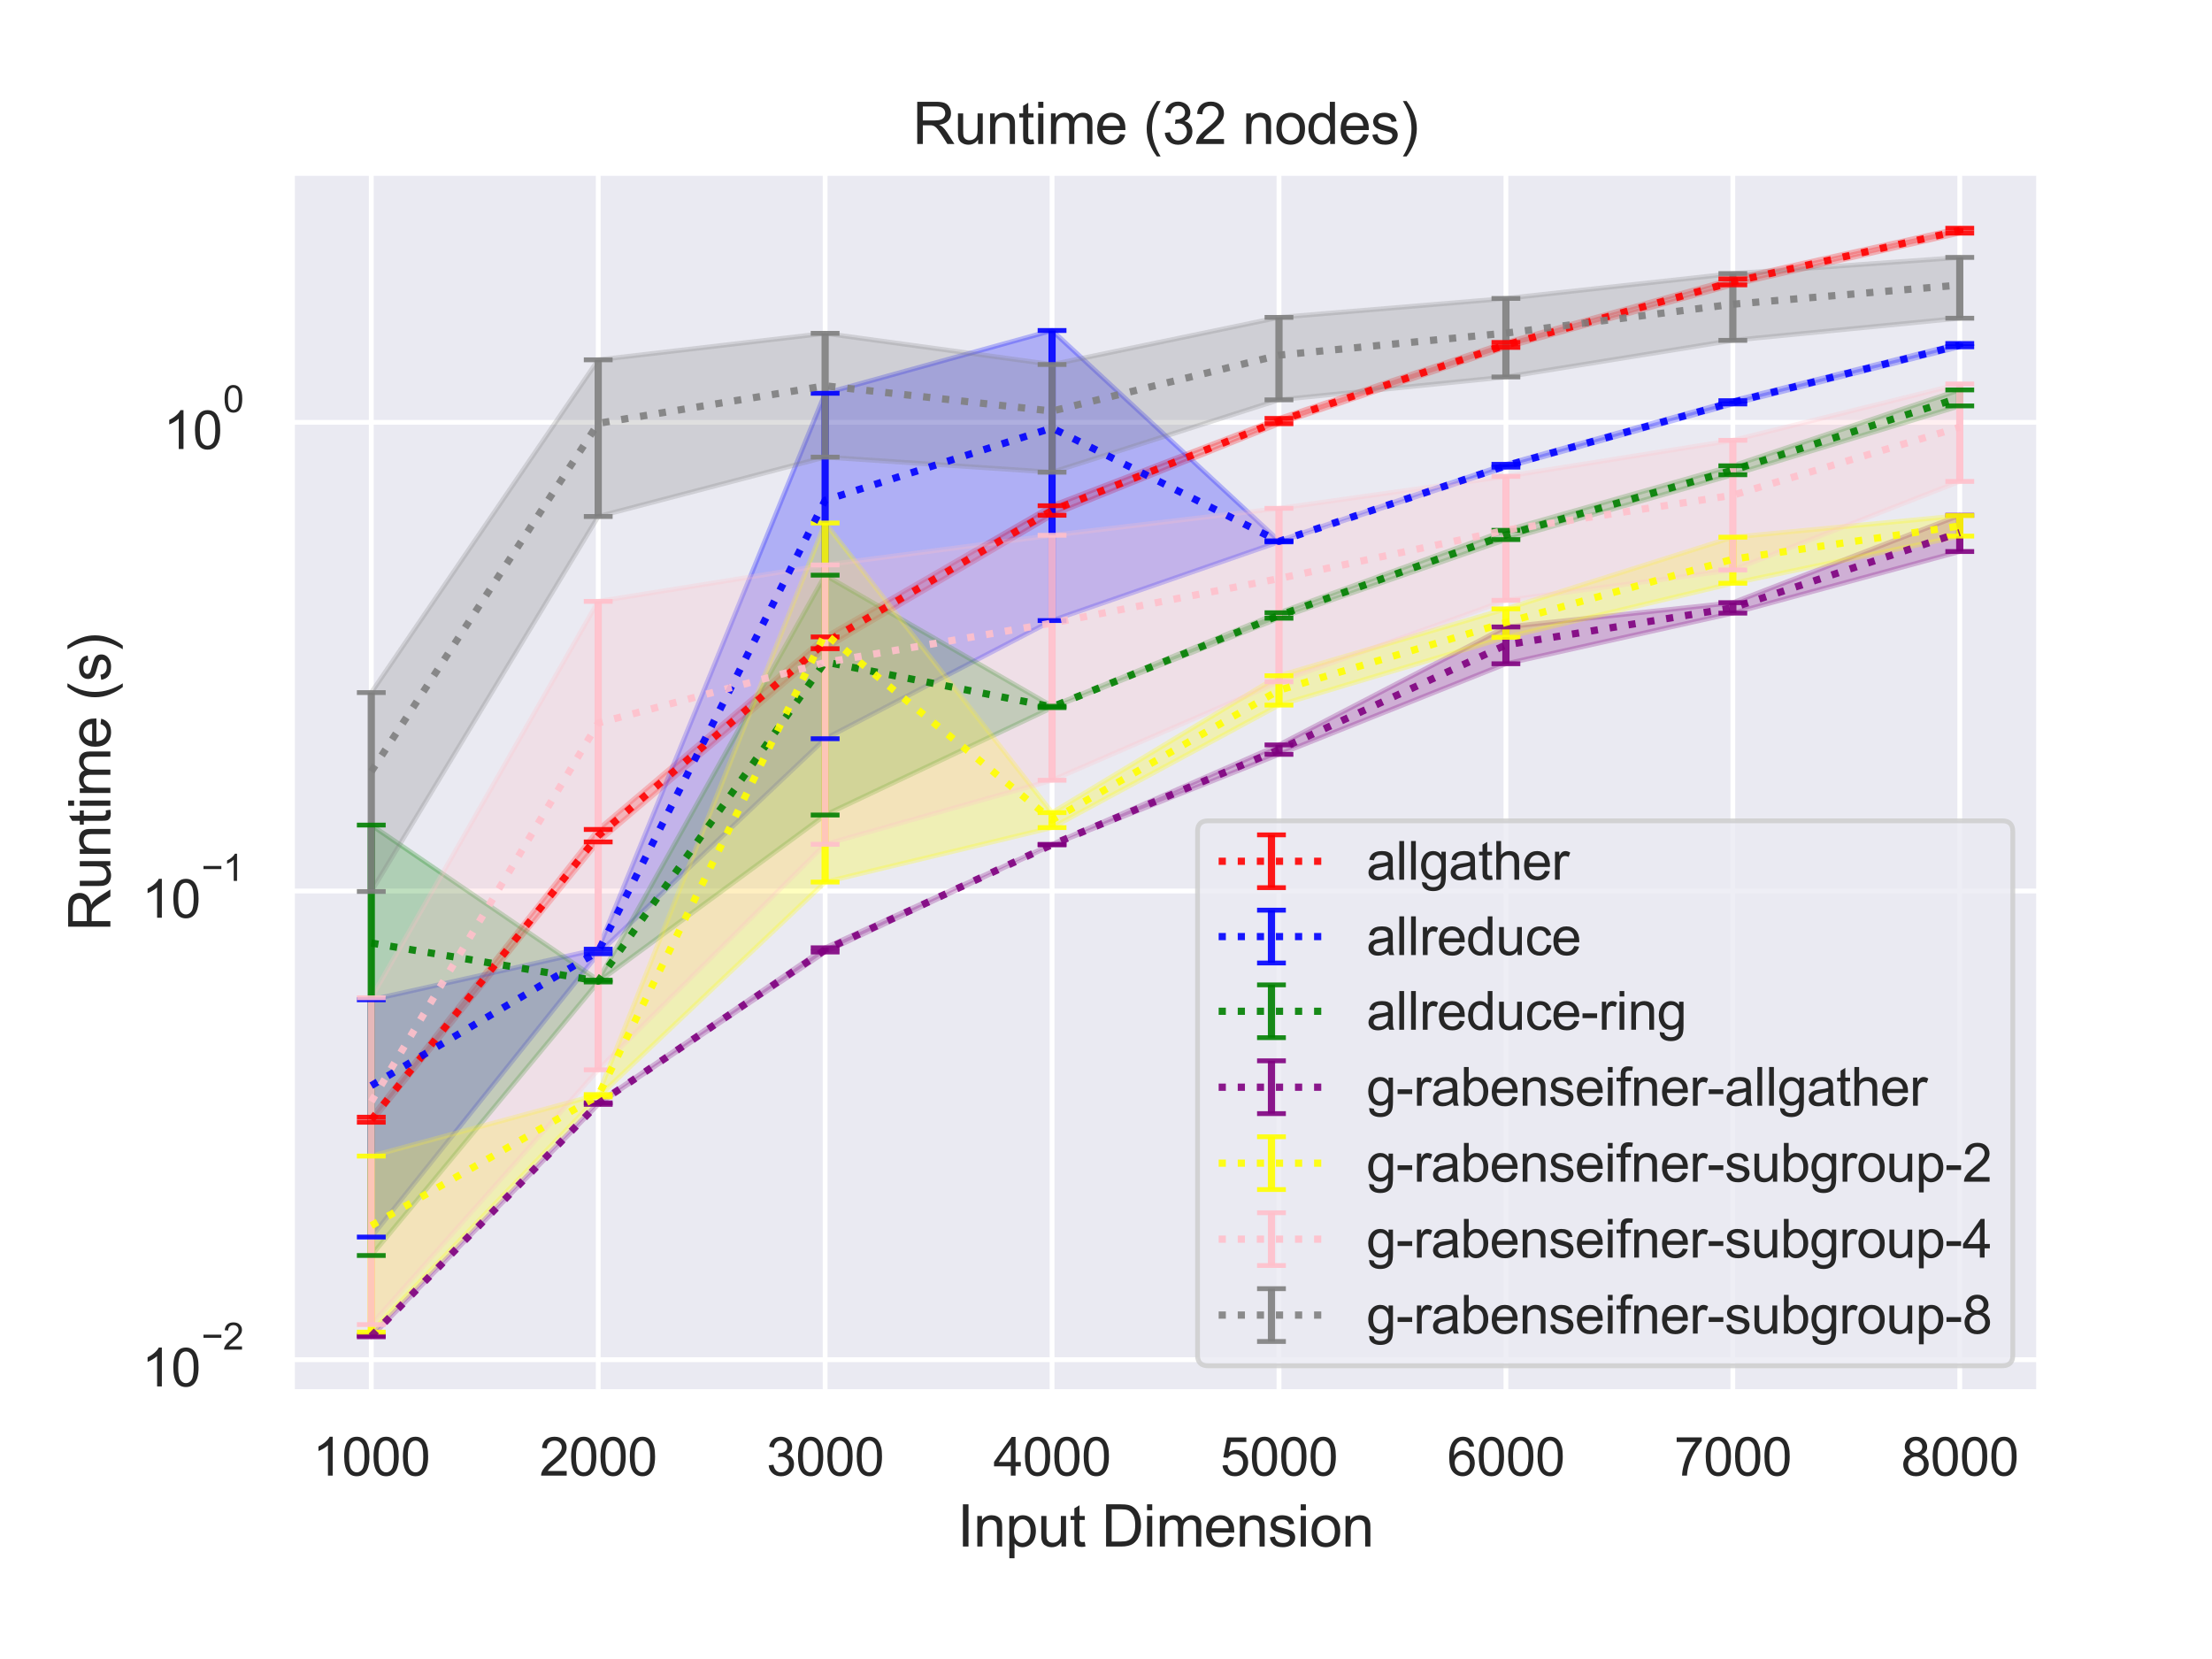 <?xml version="1.0" encoding="utf-8" standalone="no"?>
<!DOCTYPE svg PUBLIC "-//W3C//DTD SVG 1.1//EN"
  "http://www.w3.org/Graphics/SVG/1.1/DTD/svg11.dtd">
<svg height="345.6pt" version="1.1" viewBox="0 0 460.8 345.6" width="460.8pt" xmlns="http://www.w3.org/2000/svg" xmlns:xlink="http://www.w3.org/1999/xlink">
 <defs>
  <style type="text/css">*{stroke-linecap:butt;stroke-linejoin:round;}</style>
 </defs>
 <g id="figure_1">
  <g id="patch_1">
   <path d="M 0 345.6 
L 460.8 345.6 
L 460.8 0 
L 0 0 
z
" style="fill:#ffffff;"/>
  </g>
  <g id="axes_1">
   <g id="patch_2">
    <path d="M 60.8 290.02 
L 424.8 290.02 
L 424.8 36 
L 60.8 36 
z
" style="fill:#eaeaf2;"/>
   </g>
   <g id="matplotlib.axis_1">
    <g id="xtick_1">
     <g id="line2d_1">
      <path clip-path="url(#p3f437ff29c)" d="M 77.345 290.02 
L 77.345 36 
" style="fill:none;stroke:#ffffff;stroke-linecap:round;"/>
     </g>
     <g id="text_1">
      <!-- 1000 -->
      <g style="fill:#262626;" transform="translate(65.111 307.394)scale(0.11 -0.11)">
       <defs>
        <path d="M 2384 0 
L 1822 0 
L 1822 3584 
Q 1619 3391 1289 3197 
Q 959 3003 697 2906 
L 697 3450 
Q 1169 3672 1522 3987 
Q 1875 4303 2022 4600 
L 2384 4600 
L 2384 0 
z
" id="ArialMT-31" transform="scale(0.016)"/>
        <path d="M 266 2259 
Q 266 3072 433 3567 
Q 600 4063 929 4331 
Q 1259 4600 1759 4600 
Q 2128 4600 2406 4451 
Q 2684 4303 2865 4023 
Q 3047 3744 3150 3342 
Q 3253 2941 3253 2259 
Q 3253 1453 3087 958 
Q 2922 463 2592 192 
Q 2263 -78 1759 -78 
Q 1097 -78 719 397 
Q 266 969 266 2259 
z
M 844 2259 
Q 844 1131 1108 757 
Q 1372 384 1759 384 
Q 2147 384 2411 759 
Q 2675 1134 2675 2259 
Q 2675 3391 2411 3762 
Q 2147 4134 1753 4134 
Q 1366 4134 1134 3806 
Q 844 3388 844 2259 
z
" id="ArialMT-30" transform="scale(0.016)"/>
       </defs>
       <use xlink:href="#ArialMT-31"/>
       <use x="55.615" xlink:href="#ArialMT-30"/>
       <use x="111.23" xlink:href="#ArialMT-30"/>
       <use x="166.846" xlink:href="#ArialMT-30"/>
      </g>
     </g>
    </g>
    <g id="xtick_2">
     <g id="line2d_2">
      <path clip-path="url(#p3f437ff29c)" d="M 124.618 290.02 
L 124.618 36 
" style="fill:none;stroke:#ffffff;stroke-linecap:round;"/>
     </g>
     <g id="text_2">
      <!-- 2000 -->
      <g style="fill:#262626;" transform="translate(112.384 307.394)scale(0.11 -0.11)">
       <defs>
        <path d="M 3222 541 
L 3222 0 
L 194 0 
Q 188 203 259 391 
Q 375 700 629 1000 
Q 884 1300 1366 1694 
Q 2113 2306 2375 2664 
Q 2638 3022 2638 3341 
Q 2638 3675 2398 3904 
Q 2159 4134 1775 4134 
Q 1369 4134 1125 3890 
Q 881 3647 878 3216 
L 300 3275 
Q 359 3922 746 4261 
Q 1134 4600 1788 4600 
Q 2447 4600 2831 4234 
Q 3216 3869 3216 3328 
Q 3216 3053 3103 2787 
Q 2991 2522 2730 2228 
Q 2469 1934 1863 1422 
Q 1356 997 1212 845 
Q 1069 694 975 541 
L 3222 541 
z
" id="ArialMT-32" transform="scale(0.016)"/>
       </defs>
       <use xlink:href="#ArialMT-32"/>
       <use x="55.615" xlink:href="#ArialMT-30"/>
       <use x="111.23" xlink:href="#ArialMT-30"/>
       <use x="166.846" xlink:href="#ArialMT-30"/>
      </g>
     </g>
    </g>
    <g id="xtick_3">
     <g id="line2d_3">
      <path clip-path="url(#p3f437ff29c)" d="M 171.891 290.02 
L 171.891 36 
" style="fill:none;stroke:#ffffff;stroke-linecap:round;"/>
     </g>
     <g id="text_3">
      <!-- 3000 -->
      <g style="fill:#262626;" transform="translate(159.657 307.394)scale(0.11 -0.11)">
       <defs>
        <path d="M 269 1209 
L 831 1284 
Q 928 806 1161 595 
Q 1394 384 1728 384 
Q 2125 384 2398 659 
Q 2672 934 2672 1341 
Q 2672 1728 2419 1979 
Q 2166 2231 1775 2231 
Q 1616 2231 1378 2169 
L 1441 2663 
Q 1497 2656 1531 2656 
Q 1891 2656 2178 2843 
Q 2466 3031 2466 3422 
Q 2466 3731 2256 3934 
Q 2047 4138 1716 4138 
Q 1388 4138 1169 3931 
Q 950 3725 888 3313 
L 325 3413 
Q 428 3978 793 4289 
Q 1159 4600 1703 4600 
Q 2078 4600 2393 4439 
Q 2709 4278 2876 4000 
Q 3044 3722 3044 3409 
Q 3044 3113 2884 2869 
Q 2725 2625 2413 2481 
Q 2819 2388 3044 2092 
Q 3269 1797 3269 1353 
Q 3269 753 2831 336 
Q 2394 -81 1725 -81 
Q 1122 -81 723 278 
Q 325 638 269 1209 
z
" id="ArialMT-33" transform="scale(0.016)"/>
       </defs>
       <use xlink:href="#ArialMT-33"/>
       <use x="55.615" xlink:href="#ArialMT-30"/>
       <use x="111.23" xlink:href="#ArialMT-30"/>
       <use x="166.846" xlink:href="#ArialMT-30"/>
      </g>
     </g>
    </g>
    <g id="xtick_4">
     <g id="line2d_4">
      <path clip-path="url(#p3f437ff29c)" d="M 219.164 290.02 
L 219.164 36 
" style="fill:none;stroke:#ffffff;stroke-linecap:round;"/>
     </g>
     <g id="text_4">
      <!-- 4000 -->
      <g style="fill:#262626;" transform="translate(206.93 307.394)scale(0.11 -0.11)">
       <defs>
        <path d="M 2069 0 
L 2069 1097 
L 81 1097 
L 81 1613 
L 2172 4581 
L 2631 4581 
L 2631 1613 
L 3250 1613 
L 3250 1097 
L 2631 1097 
L 2631 0 
L 2069 0 
z
M 2069 1613 
L 2069 3678 
L 634 1613 
L 2069 1613 
z
" id="ArialMT-34" transform="scale(0.016)"/>
       </defs>
       <use xlink:href="#ArialMT-34"/>
       <use x="55.615" xlink:href="#ArialMT-30"/>
       <use x="111.23" xlink:href="#ArialMT-30"/>
       <use x="166.846" xlink:href="#ArialMT-30"/>
      </g>
     </g>
    </g>
    <g id="xtick_5">
     <g id="line2d_5">
      <path clip-path="url(#p3f437ff29c)" d="M 266.436 290.02 
L 266.436 36 
" style="fill:none;stroke:#ffffff;stroke-linecap:round;"/>
     </g>
     <g id="text_5">
      <!-- 5000 -->
      <g style="fill:#262626;" transform="translate(254.202 307.394)scale(0.11 -0.11)">
       <defs>
        <path d="M 266 1200 
L 856 1250 
Q 922 819 1161 601 
Q 1400 384 1738 384 
Q 2144 384 2425 690 
Q 2706 997 2706 1503 
Q 2706 1984 2436 2262 
Q 2166 2541 1728 2541 
Q 1456 2541 1237 2417 
Q 1019 2294 894 2097 
L 366 2166 
L 809 4519 
L 3088 4519 
L 3088 3981 
L 1259 3981 
L 1013 2750 
Q 1425 3038 1878 3038 
Q 2478 3038 2890 2622 
Q 3303 2206 3303 1553 
Q 3303 931 2941 478 
Q 2500 -78 1738 -78 
Q 1113 -78 717 272 
Q 322 622 266 1200 
z
" id="ArialMT-35" transform="scale(0.016)"/>
       </defs>
       <use xlink:href="#ArialMT-35"/>
       <use x="55.615" xlink:href="#ArialMT-30"/>
       <use x="111.23" xlink:href="#ArialMT-30"/>
       <use x="166.846" xlink:href="#ArialMT-30"/>
      </g>
     </g>
    </g>
    <g id="xtick_6">
     <g id="line2d_6">
      <path clip-path="url(#p3f437ff29c)" d="M 313.709 290.02 
L 313.709 36 
" style="fill:none;stroke:#ffffff;stroke-linecap:round;"/>
     </g>
     <g id="text_6">
      <!-- 6000 -->
      <g style="fill:#262626;" transform="translate(301.475 307.394)scale(0.11 -0.11)">
       <defs>
        <path d="M 3184 3459 
L 2625 3416 
Q 2550 3747 2413 3897 
Q 2184 4138 1850 4138 
Q 1581 4138 1378 3988 
Q 1113 3794 959 3422 
Q 806 3050 800 2363 
Q 1003 2672 1297 2822 
Q 1591 2972 1913 2972 
Q 2475 2972 2870 2558 
Q 3266 2144 3266 1488 
Q 3266 1056 3080 686 
Q 2894 316 2569 119 
Q 2244 -78 1831 -78 
Q 1128 -78 684 439 
Q 241 956 241 2144 
Q 241 3472 731 4075 
Q 1159 4600 1884 4600 
Q 2425 4600 2770 4297 
Q 3116 3994 3184 3459 
z
M 888 1484 
Q 888 1194 1011 928 
Q 1134 663 1356 523 
Q 1578 384 1822 384 
Q 2178 384 2434 671 
Q 2691 959 2691 1453 
Q 2691 1928 2437 2201 
Q 2184 2475 1800 2475 
Q 1419 2475 1153 2201 
Q 888 1928 888 1484 
z
" id="ArialMT-36" transform="scale(0.016)"/>
       </defs>
       <use xlink:href="#ArialMT-36"/>
       <use x="55.615" xlink:href="#ArialMT-30"/>
       <use x="111.23" xlink:href="#ArialMT-30"/>
       <use x="166.846" xlink:href="#ArialMT-30"/>
      </g>
     </g>
    </g>
    <g id="xtick_7">
     <g id="line2d_7">
      <path clip-path="url(#p3f437ff29c)" d="M 360.982 290.02 
L 360.982 36 
" style="fill:none;stroke:#ffffff;stroke-linecap:round;"/>
     </g>
     <g id="text_7">
      <!-- 7000 -->
      <g style="fill:#262626;" transform="translate(348.748 307.394)scale(0.11 -0.11)">
       <defs>
        <path d="M 303 3981 
L 303 4522 
L 3269 4522 
L 3269 4084 
Q 2831 3619 2401 2847 
Q 1972 2075 1738 1259 
Q 1569 684 1522 0 
L 944 0 
Q 953 541 1156 1306 
Q 1359 2072 1739 2783 
Q 2119 3494 2547 3981 
L 303 3981 
z
" id="ArialMT-37" transform="scale(0.016)"/>
       </defs>
       <use xlink:href="#ArialMT-37"/>
       <use x="55.615" xlink:href="#ArialMT-30"/>
       <use x="111.23" xlink:href="#ArialMT-30"/>
       <use x="166.846" xlink:href="#ArialMT-30"/>
      </g>
     </g>
    </g>
    <g id="xtick_8">
     <g id="line2d_8">
      <path clip-path="url(#p3f437ff29c)" d="M 408.255 290.02 
L 408.255 36 
" style="fill:none;stroke:#ffffff;stroke-linecap:round;"/>
     </g>
     <g id="text_8">
      <!-- 8000 -->
      <g style="fill:#262626;" transform="translate(396.02 307.394)scale(0.11 -0.11)">
       <defs>
        <path d="M 1131 2484 
Q 781 2613 612 2850 
Q 444 3088 444 3419 
Q 444 3919 803 4259 
Q 1163 4600 1759 4600 
Q 2359 4600 2725 4251 
Q 3091 3903 3091 3403 
Q 3091 3084 2923 2848 
Q 2756 2613 2416 2484 
Q 2838 2347 3058 2040 
Q 3278 1734 3278 1309 
Q 3278 722 2862 322 
Q 2447 -78 1769 -78 
Q 1091 -78 675 323 
Q 259 725 259 1325 
Q 259 1772 486 2073 
Q 713 2375 1131 2484 
z
M 1019 3438 
Q 1019 3113 1228 2906 
Q 1438 2700 1772 2700 
Q 2097 2700 2305 2904 
Q 2513 3109 2513 3406 
Q 2513 3716 2298 3927 
Q 2084 4138 1766 4138 
Q 1444 4138 1231 3931 
Q 1019 3725 1019 3438 
z
M 838 1322 
Q 838 1081 952 856 
Q 1066 631 1291 507 
Q 1516 384 1775 384 
Q 2178 384 2440 643 
Q 2703 903 2703 1303 
Q 2703 1709 2433 1975 
Q 2163 2241 1756 2241 
Q 1359 2241 1098 1978 
Q 838 1716 838 1322 
z
" id="ArialMT-38" transform="scale(0.016)"/>
       </defs>
       <use xlink:href="#ArialMT-38"/>
       <use x="55.615" xlink:href="#ArialMT-30"/>
       <use x="111.23" xlink:href="#ArialMT-30"/>
       <use x="166.846" xlink:href="#ArialMT-30"/>
      </g>
     </g>
    </g>
    <g id="text_9">
     <!-- Input Dimension -->
     <g style="fill:#262626;" transform="translate(199.446 322.169)scale(0.12 -0.12)">
      <defs>
       <path d="M 597 0 
L 597 4581 
L 1203 4581 
L 1203 0 
L 597 0 
z
" id="ArialMT-49" transform="scale(0.016)"/>
       <path d="M 422 0 
L 422 3319 
L 928 3319 
L 928 2847 
Q 1294 3394 1984 3394 
Q 2284 3394 2536 3286 
Q 2788 3178 2913 3003 
Q 3038 2828 3088 2588 
Q 3119 2431 3119 2041 
L 3119 0 
L 2556 0 
L 2556 2019 
Q 2556 2363 2490 2533 
Q 2425 2703 2258 2804 
Q 2091 2906 1866 2906 
Q 1506 2906 1245 2678 
Q 984 2450 984 1813 
L 984 0 
L 422 0 
z
" id="ArialMT-6e" transform="scale(0.016)"/>
       <path d="M 422 -1272 
L 422 3319 
L 934 3319 
L 934 2888 
Q 1116 3141 1344 3267 
Q 1572 3394 1897 3394 
Q 2322 3394 2647 3175 
Q 2972 2956 3137 2557 
Q 3303 2159 3303 1684 
Q 3303 1175 3120 767 
Q 2938 359 2589 142 
Q 2241 -75 1856 -75 
Q 1575 -75 1351 44 
Q 1128 163 984 344 
L 984 -1272 
L 422 -1272 
z
M 931 1641 
Q 931 1000 1190 694 
Q 1450 388 1819 388 
Q 2194 388 2461 705 
Q 2728 1022 2728 1688 
Q 2728 2322 2467 2637 
Q 2206 2953 1844 2953 
Q 1484 2953 1207 2617 
Q 931 2281 931 1641 
z
" id="ArialMT-70" transform="scale(0.016)"/>
       <path d="M 2597 0 
L 2597 488 
Q 2209 -75 1544 -75 
Q 1250 -75 995 37 
Q 741 150 617 320 
Q 494 491 444 738 
Q 409 903 409 1263 
L 409 3319 
L 972 3319 
L 972 1478 
Q 972 1038 1006 884 
Q 1059 663 1231 536 
Q 1403 409 1656 409 
Q 1909 409 2131 539 
Q 2353 669 2445 892 
Q 2538 1116 2538 1541 
L 2538 3319 
L 3100 3319 
L 3100 0 
L 2597 0 
z
" id="ArialMT-75" transform="scale(0.016)"/>
       <path d="M 1650 503 
L 1731 6 
Q 1494 -44 1306 -44 
Q 1000 -44 831 53 
Q 663 150 594 308 
Q 525 466 525 972 
L 525 2881 
L 113 2881 
L 113 3319 
L 525 3319 
L 525 4141 
L 1084 4478 
L 1084 3319 
L 1650 3319 
L 1650 2881 
L 1084 2881 
L 1084 941 
Q 1084 700 1114 631 
Q 1144 563 1211 522 
Q 1278 481 1403 481 
Q 1497 481 1650 503 
z
" id="ArialMT-74" transform="scale(0.016)"/>
       <path id="ArialMT-20" transform="scale(0.016)"/>
       <path d="M 494 0 
L 494 4581 
L 2072 4581 
Q 2606 4581 2888 4516 
Q 3281 4425 3559 4188 
Q 3922 3881 4101 3404 
Q 4281 2928 4281 2316 
Q 4281 1794 4159 1391 
Q 4038 988 3847 723 
Q 3656 459 3429 307 
Q 3203 156 2883 78 
Q 2563 0 2147 0 
L 494 0 
z
M 1100 541 
L 2078 541 
Q 2531 541 2789 625 
Q 3047 709 3200 863 
Q 3416 1078 3536 1442 
Q 3656 1806 3656 2325 
Q 3656 3044 3420 3430 
Q 3184 3816 2847 3947 
Q 2603 4041 2063 4041 
L 1100 4041 
L 1100 541 
z
" id="ArialMT-44" transform="scale(0.016)"/>
       <path d="M 425 3934 
L 425 4581 
L 988 4581 
L 988 3934 
L 425 3934 
z
M 425 0 
L 425 3319 
L 988 3319 
L 988 0 
L 425 0 
z
" id="ArialMT-69" transform="scale(0.016)"/>
       <path d="M 422 0 
L 422 3319 
L 925 3319 
L 925 2853 
Q 1081 3097 1340 3245 
Q 1600 3394 1931 3394 
Q 2300 3394 2536 3241 
Q 2772 3088 2869 2813 
Q 3263 3394 3894 3394 
Q 4388 3394 4653 3120 
Q 4919 2847 4919 2278 
L 4919 0 
L 4359 0 
L 4359 2091 
Q 4359 2428 4304 2576 
Q 4250 2725 4106 2815 
Q 3963 2906 3769 2906 
Q 3419 2906 3187 2673 
Q 2956 2441 2956 1928 
L 2956 0 
L 2394 0 
L 2394 2156 
Q 2394 2531 2256 2718 
Q 2119 2906 1806 2906 
Q 1569 2906 1367 2781 
Q 1166 2656 1075 2415 
Q 984 2175 984 1722 
L 984 0 
L 422 0 
z
" id="ArialMT-6d" transform="scale(0.016)"/>
       <path d="M 2694 1069 
L 3275 997 
Q 3138 488 2766 206 
Q 2394 -75 1816 -75 
Q 1088 -75 661 373 
Q 234 822 234 1631 
Q 234 2469 665 2931 
Q 1097 3394 1784 3394 
Q 2450 3394 2872 2941 
Q 3294 2488 3294 1666 
Q 3294 1616 3291 1516 
L 816 1516 
Q 847 969 1125 678 
Q 1403 388 1819 388 
Q 2128 388 2347 550 
Q 2566 713 2694 1069 
z
M 847 1978 
L 2700 1978 
Q 2663 2397 2488 2606 
Q 2219 2931 1791 2931 
Q 1403 2931 1139 2672 
Q 875 2413 847 1978 
z
" id="ArialMT-65" transform="scale(0.016)"/>
       <path d="M 197 991 
L 753 1078 
Q 800 744 1014 566 
Q 1228 388 1613 388 
Q 2000 388 2187 545 
Q 2375 703 2375 916 
Q 2375 1106 2209 1216 
Q 2094 1291 1634 1406 
Q 1016 1563 777 1677 
Q 538 1791 414 1992 
Q 291 2194 291 2438 
Q 291 2659 392 2848 
Q 494 3038 669 3163 
Q 800 3259 1026 3326 
Q 1253 3394 1513 3394 
Q 1903 3394 2198 3281 
Q 2494 3169 2634 2976 
Q 2775 2784 2828 2463 
L 2278 2388 
Q 2241 2644 2061 2787 
Q 1881 2931 1553 2931 
Q 1166 2931 1000 2803 
Q 834 2675 834 2503 
Q 834 2394 903 2306 
Q 972 2216 1119 2156 
Q 1203 2125 1616 2013 
Q 2213 1853 2448 1751 
Q 2684 1650 2818 1456 
Q 2953 1263 2953 975 
Q 2953 694 2789 445 
Q 2625 197 2315 61 
Q 2006 -75 1616 -75 
Q 969 -75 630 194 
Q 291 463 197 991 
z
" id="ArialMT-73" transform="scale(0.016)"/>
       <path d="M 213 1659 
Q 213 2581 725 3025 
Q 1153 3394 1769 3394 
Q 2453 3394 2887 2945 
Q 3322 2497 3322 1706 
Q 3322 1066 3130 698 
Q 2938 331 2570 128 
Q 2203 -75 1769 -75 
Q 1072 -75 642 372 
Q 213 819 213 1659 
z
M 791 1659 
Q 791 1022 1069 705 
Q 1347 388 1769 388 
Q 2188 388 2466 706 
Q 2744 1025 2744 1678 
Q 2744 2294 2464 2611 
Q 2184 2928 1769 2928 
Q 1347 2928 1069 2612 
Q 791 2297 791 1659 
z
" id="ArialMT-6f" transform="scale(0.016)"/>
      </defs>
      <use xlink:href="#ArialMT-49"/>
      <use x="27.783" xlink:href="#ArialMT-6e"/>
      <use x="83.398" xlink:href="#ArialMT-70"/>
      <use x="139.014" xlink:href="#ArialMT-75"/>
      <use x="194.629" xlink:href="#ArialMT-74"/>
      <use x="222.412" xlink:href="#ArialMT-20"/>
      <use x="250.195" xlink:href="#ArialMT-44"/>
      <use x="322.412" xlink:href="#ArialMT-69"/>
      <use x="344.629" xlink:href="#ArialMT-6d"/>
      <use x="427.93" xlink:href="#ArialMT-65"/>
      <use x="483.545" xlink:href="#ArialMT-6e"/>
      <use x="539.16" xlink:href="#ArialMT-73"/>
      <use x="589.16" xlink:href="#ArialMT-69"/>
      <use x="611.377" xlink:href="#ArialMT-6f"/>
      <use x="666.992" xlink:href="#ArialMT-6e"/>
     </g>
    </g>
   </g>
   <g id="matplotlib.axis_2">
    <g id="ytick_1">
     <g id="line2d_9">
      <path clip-path="url(#p3f437ff29c)" d="M 60.8 283.249 
L 424.8 283.249 
" style="fill:none;stroke:#ffffff;stroke-linecap:round;"/>
     </g>
     <g id="text_10">
      <!-- $\mathdefault{10^{-2}}$ -->
      <g style="fill:#262626;" transform="translate(29.52 288.921)scale(0.11 -0.11)">
       <defs>
        <path d="M 3381 1997 
L 356 1997 
L 356 2522 
L 3381 2522 
L 3381 1997 
z
" id="ArialMT-2212" transform="scale(0.016)"/>
       </defs>
       <use transform="translate(0 0.994)" xlink:href="#ArialMT-31"/>
       <use transform="translate(55.615 0.994)" xlink:href="#ArialMT-30"/>
       <use transform="translate(112.973 70.688)scale(0.7)" xlink:href="#ArialMT-2212"/>
       <use transform="translate(153.852 70.688)scale(0.7)" xlink:href="#ArialMT-32"/>
      </g>
     </g>
    </g>
    <g id="ytick_2">
     <g id="line2d_10">
      <path clip-path="url(#p3f437ff29c)" d="M 60.8 185.611 
L 424.8 185.611 
" style="fill:none;stroke:#ffffff;stroke-linecap:round;"/>
     </g>
     <g id="text_11">
      <!-- $\mathdefault{10^{-1}}$ -->
      <g style="fill:#262626;" transform="translate(29.52 191.283)scale(0.11 -0.11)">
       <use transform="translate(0 0.994)" xlink:href="#ArialMT-31"/>
       <use transform="translate(55.615 0.994)" xlink:href="#ArialMT-30"/>
       <use transform="translate(112.973 70.688)scale(0.7)" xlink:href="#ArialMT-2212"/>
       <use transform="translate(153.852 70.688)scale(0.7)" xlink:href="#ArialMT-31"/>
      </g>
     </g>
    </g>
    <g id="ytick_3">
     <g id="line2d_11">
      <path clip-path="url(#p3f437ff29c)" d="M 60.8 87.973 
L 424.8 87.973 
" style="fill:none;stroke:#ffffff;stroke-linecap:round;"/>
     </g>
     <g id="text_12">
      <!-- $\mathdefault{10^{0}}$ -->
      <g style="fill:#262626;" transform="translate(34.03 93.645)scale(0.11 -0.11)">
       <use transform="translate(0 0.994)" xlink:href="#ArialMT-31"/>
       <use transform="translate(55.615 0.994)" xlink:href="#ArialMT-30"/>
       <use transform="translate(112.973 70.688)scale(0.7)" xlink:href="#ArialMT-30"/>
      </g>
     </g>
    </g>
    <g id="ytick_4"/>
    <g id="ytick_5"/>
    <g id="ytick_6"/>
    <g id="ytick_7"/>
    <g id="ytick_8"/>
    <g id="ytick_9"/>
    <g id="ytick_10"/>
    <g id="ytick_11"/>
    <g id="ytick_12"/>
    <g id="ytick_13"/>
    <g id="ytick_14"/>
    <g id="ytick_15"/>
    <g id="ytick_16"/>
    <g id="ytick_17"/>
    <g id="ytick_18"/>
    <g id="ytick_19"/>
    <g id="ytick_20"/>
    <g id="ytick_21"/>
    <g id="ytick_22"/>
    <g id="text_13">
     <!-- Runtime (s) -->
     <g style="fill:#262626;" transform="translate(22.994 194.013)rotate(-90)scale(0.12 -0.12)">
      <defs>
       <path d="M 503 0 
L 503 4581 
L 2534 4581 
Q 3147 4581 3465 4457 
Q 3784 4334 3975 4021 
Q 4166 3709 4166 3331 
Q 4166 2844 3850 2509 
Q 3534 2175 2875 2084 
Q 3116 1969 3241 1856 
Q 3506 1613 3744 1247 
L 4541 0 
L 3778 0 
L 3172 953 
Q 2906 1366 2734 1584 
Q 2563 1803 2427 1890 
Q 2291 1978 2150 2013 
Q 2047 2034 1813 2034 
L 1109 2034 
L 1109 0 
L 503 0 
z
M 1109 2559 
L 2413 2559 
Q 2828 2559 3062 2645 
Q 3297 2731 3419 2920 
Q 3541 3109 3541 3331 
Q 3541 3656 3305 3865 
Q 3069 4075 2559 4075 
L 1109 4075 
L 1109 2559 
z
" id="ArialMT-52" transform="scale(0.016)"/>
       <path d="M 1497 -1347 
Q 1031 -759 709 28 
Q 388 816 388 1659 
Q 388 2403 628 3084 
Q 909 3875 1497 4659 
L 1900 4659 
Q 1522 4009 1400 3731 
Q 1209 3300 1100 2831 
Q 966 2247 966 1656 
Q 966 153 1900 -1347 
L 1497 -1347 
z
" id="ArialMT-28" transform="scale(0.016)"/>
       <path d="M 791 -1347 
L 388 -1347 
Q 1322 153 1322 1656 
Q 1322 2244 1188 2822 
Q 1081 3291 891 3722 
Q 769 4003 388 4659 
L 791 4659 
Q 1378 3875 1659 3084 
Q 1900 2403 1900 1659 
Q 1900 816 1576 28 
Q 1253 -759 791 -1347 
z
" id="ArialMT-29" transform="scale(0.016)"/>
      </defs>
      <use xlink:href="#ArialMT-52"/>
      <use x="72.217" xlink:href="#ArialMT-75"/>
      <use x="127.832" xlink:href="#ArialMT-6e"/>
      <use x="183.447" xlink:href="#ArialMT-74"/>
      <use x="211.23" xlink:href="#ArialMT-69"/>
      <use x="233.447" xlink:href="#ArialMT-6d"/>
      <use x="316.748" xlink:href="#ArialMT-65"/>
      <use x="372.363" xlink:href="#ArialMT-20"/>
      <use x="400.146" xlink:href="#ArialMT-28"/>
      <use x="433.447" xlink:href="#ArialMT-73"/>
      <use x="483.447" xlink:href="#ArialMT-29"/>
     </g>
    </g>
   </g>
   <g id="PolyCollection_1">
    <defs>
     <path d="M 77.345 -112.869 
L 77.345 -111.821 
L 124.618 -170.211 
L 171.891 -210.47 
L 219.164 -238.26 
L 266.436 -257.335 
L 313.709 -273.238 
L 360.982 -286.257 
L 408.255 -297.039 
L 408.255 -298.054 
L 408.255 -298.054 
L 360.982 -287.504 
L 313.709 -274.262 
L 266.436 -258.429 
L 219.164 -240.25 
L 171.891 -212.919 
L 124.618 -172.804 
L 77.345 -112.869 
z
" id="mfdf69d1380" style="stroke:#ff0000;stroke-opacity:0.25;"/>
    </defs>
    <g clip-path="url(#p3f437ff29c)">
     <use style="fill:#ff0000;fill-opacity:0.25;stroke:#ff0000;stroke-opacity:0.25;" x="0" xlink:href="#mfdf69d1380" y="345.6"/>
    </g>
   </g>
   <g id="PolyCollection_2">
    <defs>
     <path d="M 77.345 -137.331 
L 77.345 -87.901 
L 124.618 -146.923 
L 171.891 -191.708 
L 219.164 -216.326 
L 266.436 -232.715 
L 313.709 -248.289 
L 360.982 -261.446 
L 408.255 -273.359 
L 408.255 -274.033 
L 408.255 -274.033 
L 360.982 -262.13 
L 313.709 -248.867 
L 266.436 -232.934 
L 219.164 -276.752 
L 171.891 -263.671 
L 124.618 -147.869 
L 77.345 -137.331 
z
" id="med90c890ea" style="stroke:#0000ff;stroke-opacity:0.25;"/>
    </defs>
    <g clip-path="url(#p3f437ff29c)">
     <use style="fill:#0000ff;fill-opacity:0.25;stroke:#0000ff;stroke-opacity:0.25;" x="0" xlink:href="#med90c890ea" y="345.6"/>
    </g>
   </g>
   <g id="PolyCollection_3">
    <defs>
     <path d="M 77.345 -173.724 
L 77.345 -84.053 
L 124.618 -141.034 
L 171.891 -175.816 
L 219.164 -198.193 
L 266.436 -216.817 
L 313.709 -233.198 
L 360.982 -246.703 
L 408.255 -261.043 
L 408.255 -264.373 
L 408.255 -264.373 
L 360.982 -248.57 
L 313.709 -235.119 
L 266.436 -217.957 
L 219.164 -198.482 
L 171.891 -225.784 
L 124.618 -141.409 
L 77.345 -173.724 
z
" id="m82e4e74ccd" style="stroke:#008000;stroke-opacity:0.25;"/>
    </defs>
    <g clip-path="url(#p3f437ff29c)">
     <use style="fill:#008000;fill-opacity:0.25;stroke:#008000;stroke-opacity:0.25;" x="0" xlink:href="#m82e4e74ccd" y="345.6"/>
    </g>
   </g>
   <g id="PolyCollection_4">
    <defs>
     <path d="M 77.345 -67.388 
L 77.345 -67.126 
L 124.618 -115.544 
L 171.891 -147.278 
L 219.164 -169.596 
L 266.436 -188.451 
L 313.709 -207.327 
L 360.982 -217.872 
L 408.255 -230.709 
L 408.255 -238.26 
L 408.255 -238.26 
L 360.982 -220.054 
L 313.709 -214.991 
L 266.436 -190.418 
L 219.164 -169.707 
L 171.891 -148.16 
L 124.618 -115.853 
L 77.345 -67.388 
z
" id="m1094bc6a54" style="stroke:#800080;stroke-opacity:0.25;"/>
    </defs>
    <g clip-path="url(#p3f437ff29c)">
     <use style="fill:#800080;fill-opacity:0.25;stroke:#800080;stroke-opacity:0.25;" x="0" xlink:href="#m1094bc6a54" y="345.6"/>
    </g>
   </g>
   <g id="PolyCollection_5">
    <defs>
     <path d="M 77.345 -104.768 
L 77.345 -68.092 
L 124.618 -117.101 
L 171.891 -161.851 
L 219.164 -173.201 
L 266.436 -198.719 
L 313.709 -212.84 
L 360.982 -224.101 
L 408.255 -233.918 
L 408.255 -238.188 
L 408.255 -238.188 
L 360.982 -233.695 
L 313.709 -218.758 
L 266.436 -204.835 
L 219.164 -176.311 
L 171.891 -236.652 
L 124.618 -117.571 
L 77.345 -104.768 
z
" id="m3f2d4f0fe6" style="stroke:#ffff00;stroke-opacity:0.25;"/>
    </defs>
    <g clip-path="url(#p3f437ff29c)">
     <use style="fill:#ffff00;fill-opacity:0.25;stroke:#ffff00;stroke-opacity:0.25;" x="0" xlink:href="#m3f2d4f0fe6" y="345.6"/>
    </g>
   </g>
   <g id="PolyCollection_6">
    <defs>
     <path d="M 77.345 -137.743 
L 77.345 -69.666 
L 124.618 -122.739 
L 171.891 -169.721 
L 219.164 -183.06 
L 266.436 -203.567 
L 313.709 -220.545 
L 360.982 -226.865 
L 408.255 -245.315 
L 408.255 -265.613 
L 408.255 -265.613 
L 360.982 -253.876 
L 313.709 -246.363 
L 266.436 -239.704 
L 219.164 -234.091 
L 171.891 -227.912 
L 124.618 -220.325 
L 77.345 -137.743 
z
" id="mc1cee5f3e4" style="stroke:#ffc0cb;stroke-opacity:0.25;"/>
    </defs>
    <g clip-path="url(#p3f437ff29c)">
     <use style="fill:#ffc0cb;fill-opacity:0.25;stroke:#ffc0cb;stroke-opacity:0.25;" x="0" xlink:href="#mc1cee5f3e4" y="345.6"/>
    </g>
   </g>
   <g id="PolyCollection_7">
    <defs>
     <path d="M 77.345 -201.32 
L 77.345 -159.886 
L 124.618 -238.007 
L 171.891 -250.378 
L 219.164 -247.229 
L 266.436 -262.305 
L 313.709 -267.072 
L 360.982 -274.698 
L 408.255 -279.316 
L 408.255 -291.974 
L 408.255 -291.974 
L 360.982 -288.614 
L 313.709 -283.431 
L 266.436 -279.486 
L 219.164 -269.668 
L 171.891 -276.162 
L 124.618 -270.645 
L 77.345 -201.32 
z
" id="md62c91ec74" style="stroke:#808080;stroke-opacity:0.25;"/>
    </defs>
    <g clip-path="url(#p3f437ff29c)">
     <use style="fill:#808080;fill-opacity:0.25;stroke:#808080;stroke-opacity:0.25;" x="0" xlink:href="#md62c91ec74" y="345.6"/>
    </g>
   </g>
   <g id="LineCollection_1">
    <path clip-path="url(#p3f437ff29c)" d="M 77.345 233.779 
L 77.345 232.731 
" style="fill:none;stroke:#ff0000;stroke-opacity:0.9;stroke-width:1.5;"/>
    <path clip-path="url(#p3f437ff29c)" d="M 124.618 175.389 
L 124.618 172.796 
" style="fill:none;stroke:#ff0000;stroke-opacity:0.9;stroke-width:1.5;"/>
    <path clip-path="url(#p3f437ff29c)" d="M 171.891 135.13 
L 171.891 132.681 
" style="fill:none;stroke:#ff0000;stroke-opacity:0.9;stroke-width:1.5;"/>
    <path clip-path="url(#p3f437ff29c)" d="M 219.164 107.34 
L 219.164 105.35 
" style="fill:none;stroke:#ff0000;stroke-opacity:0.9;stroke-width:1.5;"/>
    <path clip-path="url(#p3f437ff29c)" d="M 266.436 88.265 
L 266.436 87.171 
" style="fill:none;stroke:#ff0000;stroke-opacity:0.9;stroke-width:1.5;"/>
    <path clip-path="url(#p3f437ff29c)" d="M 313.709 72.362 
L 313.709 71.338 
" style="fill:none;stroke:#ff0000;stroke-opacity:0.9;stroke-width:1.5;"/>
    <path clip-path="url(#p3f437ff29c)" d="M 360.982 59.343 
L 360.982 58.096 
" style="fill:none;stroke:#ff0000;stroke-opacity:0.9;stroke-width:1.5;"/>
    <path clip-path="url(#p3f437ff29c)" d="M 408.255 48.561 
L 408.255 47.546 
" style="fill:none;stroke:#ff0000;stroke-opacity:0.9;stroke-width:1.5;"/>
   </g>
   <g id="LineCollection_2">
    <path clip-path="url(#p3f437ff29c)" d="M 77.345 257.699 
L 77.345 208.269 
" style="fill:none;stroke:#0000ff;stroke-opacity:0.9;stroke-width:1.5;"/>
    <path clip-path="url(#p3f437ff29c)" d="M 124.618 198.677 
L 124.618 197.731 
" style="fill:none;stroke:#0000ff;stroke-opacity:0.9;stroke-width:1.5;"/>
    <path clip-path="url(#p3f437ff29c)" d="M 171.891 153.892 
L 171.891 81.929 
" style="fill:none;stroke:#0000ff;stroke-opacity:0.9;stroke-width:1.5;"/>
    <path clip-path="url(#p3f437ff29c)" d="M 219.164 129.274 
L 219.164 68.848 
" style="fill:none;stroke:#0000ff;stroke-opacity:0.9;stroke-width:1.5;"/>
    <path clip-path="url(#p3f437ff29c)" d="M 266.436 112.885 
L 266.436 112.666 
" style="fill:none;stroke:#0000ff;stroke-opacity:0.9;stroke-width:1.5;"/>
    <path clip-path="url(#p3f437ff29c)" d="M 313.709 97.311 
L 313.709 96.733 
" style="fill:none;stroke:#0000ff;stroke-opacity:0.9;stroke-width:1.5;"/>
    <path clip-path="url(#p3f437ff29c)" d="M 360.982 84.154 
L 360.982 83.47 
" style="fill:none;stroke:#0000ff;stroke-opacity:0.9;stroke-width:1.5;"/>
    <path clip-path="url(#p3f437ff29c)" d="M 408.255 72.241 
L 408.255 71.567 
" style="fill:none;stroke:#0000ff;stroke-opacity:0.9;stroke-width:1.5;"/>
   </g>
   <g id="LineCollection_3">
    <path clip-path="url(#p3f437ff29c)" d="M 77.345 261.547 
L 77.345 171.876 
" style="fill:none;stroke:#008000;stroke-opacity:0.9;stroke-width:1.5;"/>
    <path clip-path="url(#p3f437ff29c)" d="M 124.618 204.566 
L 124.618 204.191 
" style="fill:none;stroke:#008000;stroke-opacity:0.9;stroke-width:1.5;"/>
    <path clip-path="url(#p3f437ff29c)" d="M 171.891 169.784 
L 171.891 119.816 
" style="fill:none;stroke:#008000;stroke-opacity:0.9;stroke-width:1.5;"/>
    <path clip-path="url(#p3f437ff29c)" d="M 219.164 147.407 
L 219.164 147.118 
" style="fill:none;stroke:#008000;stroke-opacity:0.9;stroke-width:1.5;"/>
    <path clip-path="url(#p3f437ff29c)" d="M 266.436 128.783 
L 266.436 127.643 
" style="fill:none;stroke:#008000;stroke-opacity:0.9;stroke-width:1.5;"/>
    <path clip-path="url(#p3f437ff29c)" d="M 313.709 112.402 
L 313.709 110.481 
" style="fill:none;stroke:#008000;stroke-opacity:0.9;stroke-width:1.5;"/>
    <path clip-path="url(#p3f437ff29c)" d="M 360.982 98.897 
L 360.982 97.03 
" style="fill:none;stroke:#008000;stroke-opacity:0.9;stroke-width:1.5;"/>
    <path clip-path="url(#p3f437ff29c)" d="M 408.255 84.557 
L 408.255 81.227 
" style="fill:none;stroke:#008000;stroke-opacity:0.9;stroke-width:1.5;"/>
   </g>
   <g id="LineCollection_4">
    <path clip-path="url(#p3f437ff29c)" d="M 77.345 278.474 
L 77.345 278.212 
" style="fill:none;stroke:#800080;stroke-opacity:0.9;stroke-width:1.5;"/>
    <path clip-path="url(#p3f437ff29c)" d="M 124.618 230.056 
L 124.618 229.747 
" style="fill:none;stroke:#800080;stroke-opacity:0.9;stroke-width:1.5;"/>
    <path clip-path="url(#p3f437ff29c)" d="M 171.891 198.322 
L 171.891 197.44 
" style="fill:none;stroke:#800080;stroke-opacity:0.9;stroke-width:1.5;"/>
    <path clip-path="url(#p3f437ff29c)" d="M 219.164 176.004 
L 219.164 175.893 
" style="fill:none;stroke:#800080;stroke-opacity:0.9;stroke-width:1.5;"/>
    <path clip-path="url(#p3f437ff29c)" d="M 266.436 157.149 
L 266.436 155.182 
" style="fill:none;stroke:#800080;stroke-opacity:0.9;stroke-width:1.5;"/>
    <path clip-path="url(#p3f437ff29c)" d="M 313.709 138.273 
L 313.709 130.609 
" style="fill:none;stroke:#800080;stroke-opacity:0.9;stroke-width:1.5;"/>
    <path clip-path="url(#p3f437ff29c)" d="M 360.982 127.728 
L 360.982 125.546 
" style="fill:none;stroke:#800080;stroke-opacity:0.9;stroke-width:1.5;"/>
    <path clip-path="url(#p3f437ff29c)" d="M 408.255 114.891 
L 408.255 107.34 
" style="fill:none;stroke:#800080;stroke-opacity:0.9;stroke-width:1.5;"/>
   </g>
   <g id="LineCollection_5">
    <path clip-path="url(#p3f437ff29c)" d="M 77.345 277.508 
L 77.345 240.832 
" style="fill:none;stroke:#ffff00;stroke-opacity:0.9;stroke-width:1.5;"/>
    <path clip-path="url(#p3f437ff29c)" d="M 124.618 228.499 
L 124.618 228.029 
" style="fill:none;stroke:#ffff00;stroke-opacity:0.9;stroke-width:1.5;"/>
    <path clip-path="url(#p3f437ff29c)" d="M 171.891 183.749 
L 171.891 108.948 
" style="fill:none;stroke:#ffff00;stroke-opacity:0.9;stroke-width:1.5;"/>
    <path clip-path="url(#p3f437ff29c)" d="M 219.164 172.399 
L 219.164 169.289 
" style="fill:none;stroke:#ffff00;stroke-opacity:0.9;stroke-width:1.5;"/>
    <path clip-path="url(#p3f437ff29c)" d="M 266.436 146.881 
L 266.436 140.765 
" style="fill:none;stroke:#ffff00;stroke-opacity:0.9;stroke-width:1.5;"/>
    <path clip-path="url(#p3f437ff29c)" d="M 313.709 132.76 
L 313.709 126.842 
" style="fill:none;stroke:#ffff00;stroke-opacity:0.9;stroke-width:1.5;"/>
    <path clip-path="url(#p3f437ff29c)" d="M 360.982 121.499 
L 360.982 111.905 
" style="fill:none;stroke:#ffff00;stroke-opacity:0.9;stroke-width:1.5;"/>
    <path clip-path="url(#p3f437ff29c)" d="M 408.255 111.682 
L 408.255 107.412 
" style="fill:none;stroke:#ffff00;stroke-opacity:0.9;stroke-width:1.5;"/>
   </g>
   <g id="LineCollection_6">
    <path clip-path="url(#p3f437ff29c)" d="M 77.345 275.934 
L 77.345 207.857 
" style="fill:none;stroke:#ffc0cb;stroke-opacity:0.9;stroke-width:1.5;"/>
    <path clip-path="url(#p3f437ff29c)" d="M 124.618 222.861 
L 124.618 125.275 
" style="fill:none;stroke:#ffc0cb;stroke-opacity:0.9;stroke-width:1.5;"/>
    <path clip-path="url(#p3f437ff29c)" d="M 171.891 175.879 
L 171.891 117.688 
" style="fill:none;stroke:#ffc0cb;stroke-opacity:0.9;stroke-width:1.5;"/>
    <path clip-path="url(#p3f437ff29c)" d="M 219.164 162.54 
L 219.164 111.509 
" style="fill:none;stroke:#ffc0cb;stroke-opacity:0.9;stroke-width:1.5;"/>
    <path clip-path="url(#p3f437ff29c)" d="M 266.436 142.033 
L 266.436 105.896 
" style="fill:none;stroke:#ffc0cb;stroke-opacity:0.9;stroke-width:1.5;"/>
    <path clip-path="url(#p3f437ff29c)" d="M 313.709 125.055 
L 313.709 99.237 
" style="fill:none;stroke:#ffc0cb;stroke-opacity:0.9;stroke-width:1.5;"/>
    <path clip-path="url(#p3f437ff29c)" d="M 360.982 118.735 
L 360.982 91.724 
" style="fill:none;stroke:#ffc0cb;stroke-opacity:0.9;stroke-width:1.5;"/>
    <path clip-path="url(#p3f437ff29c)" d="M 408.255 100.285 
L 408.255 79.987 
" style="fill:none;stroke:#ffc0cb;stroke-opacity:0.9;stroke-width:1.5;"/>
   </g>
   <g id="LineCollection_7">
    <path clip-path="url(#p3f437ff29c)" d="M 77.345 185.714 
L 77.345 144.28 
" style="fill:none;stroke:#808080;stroke-opacity:0.9;stroke-width:1.5;"/>
    <path clip-path="url(#p3f437ff29c)" d="M 124.618 107.593 
L 124.618 74.955 
" style="fill:none;stroke:#808080;stroke-opacity:0.9;stroke-width:1.5;"/>
    <path clip-path="url(#p3f437ff29c)" d="M 171.891 95.222 
L 171.891 69.438 
" style="fill:none;stroke:#808080;stroke-opacity:0.9;stroke-width:1.5;"/>
    <path clip-path="url(#p3f437ff29c)" d="M 219.164 98.371 
L 219.164 75.932 
" style="fill:none;stroke:#808080;stroke-opacity:0.9;stroke-width:1.5;"/>
    <path clip-path="url(#p3f437ff29c)" d="M 266.436 83.295 
L 266.436 66.114 
" style="fill:none;stroke:#808080;stroke-opacity:0.9;stroke-width:1.5;"/>
    <path clip-path="url(#p3f437ff29c)" d="M 313.709 78.528 
L 313.709 62.169 
" style="fill:none;stroke:#808080;stroke-opacity:0.9;stroke-width:1.5;"/>
    <path clip-path="url(#p3f437ff29c)" d="M 360.982 70.902 
L 360.982 56.986 
" style="fill:none;stroke:#808080;stroke-opacity:0.9;stroke-width:1.5;"/>
    <path clip-path="url(#p3f437ff29c)" d="M 408.255 66.284 
L 408.255 53.626 
" style="fill:none;stroke:#808080;stroke-opacity:0.9;stroke-width:1.5;"/>
   </g>
   <g id="line2d_12">
    <defs>
     <path d="M 3 0 
L -3 -0 
" id="m5f78a9a8c6" style="stroke:#ff0000;stroke-opacity:0.9;"/>
    </defs>
    <g clip-path="url(#p3f437ff29c)">
     <use style="fill:#ff0000;fill-opacity:0.9;stroke:#ff0000;stroke-opacity:0.9;" x="77.345" xlink:href="#m5f78a9a8c6" y="233.779"/>
     <use style="fill:#ff0000;fill-opacity:0.9;stroke:#ff0000;stroke-opacity:0.9;" x="124.618" xlink:href="#m5f78a9a8c6" y="175.389"/>
     <use style="fill:#ff0000;fill-opacity:0.9;stroke:#ff0000;stroke-opacity:0.9;" x="171.891" xlink:href="#m5f78a9a8c6" y="135.13"/>
     <use style="fill:#ff0000;fill-opacity:0.9;stroke:#ff0000;stroke-opacity:0.9;" x="219.164" xlink:href="#m5f78a9a8c6" y="107.34"/>
     <use style="fill:#ff0000;fill-opacity:0.9;stroke:#ff0000;stroke-opacity:0.9;" x="266.436" xlink:href="#m5f78a9a8c6" y="88.265"/>
     <use style="fill:#ff0000;fill-opacity:0.9;stroke:#ff0000;stroke-opacity:0.9;" x="313.709" xlink:href="#m5f78a9a8c6" y="72.362"/>
     <use style="fill:#ff0000;fill-opacity:0.9;stroke:#ff0000;stroke-opacity:0.9;" x="360.982" xlink:href="#m5f78a9a8c6" y="59.343"/>
     <use style="fill:#ff0000;fill-opacity:0.9;stroke:#ff0000;stroke-opacity:0.9;" x="408.255" xlink:href="#m5f78a9a8c6" y="48.561"/>
    </g>
   </g>
   <g id="line2d_13">
    <g clip-path="url(#p3f437ff29c)">
     <use style="fill:#ff0000;fill-opacity:0.9;stroke:#ff0000;stroke-opacity:0.9;" x="77.345" xlink:href="#m5f78a9a8c6" y="232.731"/>
     <use style="fill:#ff0000;fill-opacity:0.9;stroke:#ff0000;stroke-opacity:0.9;" x="124.618" xlink:href="#m5f78a9a8c6" y="172.796"/>
     <use style="fill:#ff0000;fill-opacity:0.9;stroke:#ff0000;stroke-opacity:0.9;" x="171.891" xlink:href="#m5f78a9a8c6" y="132.681"/>
     <use style="fill:#ff0000;fill-opacity:0.9;stroke:#ff0000;stroke-opacity:0.9;" x="219.164" xlink:href="#m5f78a9a8c6" y="105.35"/>
     <use style="fill:#ff0000;fill-opacity:0.9;stroke:#ff0000;stroke-opacity:0.9;" x="266.436" xlink:href="#m5f78a9a8c6" y="87.171"/>
     <use style="fill:#ff0000;fill-opacity:0.9;stroke:#ff0000;stroke-opacity:0.9;" x="313.709" xlink:href="#m5f78a9a8c6" y="71.338"/>
     <use style="fill:#ff0000;fill-opacity:0.9;stroke:#ff0000;stroke-opacity:0.9;" x="360.982" xlink:href="#m5f78a9a8c6" y="58.096"/>
     <use style="fill:#ff0000;fill-opacity:0.9;stroke:#ff0000;stroke-opacity:0.9;" x="408.255" xlink:href="#m5f78a9a8c6" y="47.546"/>
    </g>
   </g>
   <g id="line2d_14">
    <defs>
     <path d="M 3 0 
L -3 -0 
" id="mb516ae223f" style="stroke:#0000ff;stroke-opacity:0.9;"/>
    </defs>
    <g clip-path="url(#p3f437ff29c)">
     <use style="fill:#0000ff;fill-opacity:0.9;stroke:#0000ff;stroke-opacity:0.9;" x="77.345" xlink:href="#mb516ae223f" y="257.699"/>
     <use style="fill:#0000ff;fill-opacity:0.9;stroke:#0000ff;stroke-opacity:0.9;" x="124.618" xlink:href="#mb516ae223f" y="198.677"/>
     <use style="fill:#0000ff;fill-opacity:0.9;stroke:#0000ff;stroke-opacity:0.9;" x="171.891" xlink:href="#mb516ae223f" y="153.892"/>
     <use style="fill:#0000ff;fill-opacity:0.9;stroke:#0000ff;stroke-opacity:0.9;" x="219.164" xlink:href="#mb516ae223f" y="129.274"/>
     <use style="fill:#0000ff;fill-opacity:0.9;stroke:#0000ff;stroke-opacity:0.9;" x="266.436" xlink:href="#mb516ae223f" y="112.885"/>
     <use style="fill:#0000ff;fill-opacity:0.9;stroke:#0000ff;stroke-opacity:0.9;" x="313.709" xlink:href="#mb516ae223f" y="97.311"/>
     <use style="fill:#0000ff;fill-opacity:0.9;stroke:#0000ff;stroke-opacity:0.9;" x="360.982" xlink:href="#mb516ae223f" y="84.154"/>
     <use style="fill:#0000ff;fill-opacity:0.9;stroke:#0000ff;stroke-opacity:0.9;" x="408.255" xlink:href="#mb516ae223f" y="72.241"/>
    </g>
   </g>
   <g id="line2d_15">
    <g clip-path="url(#p3f437ff29c)">
     <use style="fill:#0000ff;fill-opacity:0.9;stroke:#0000ff;stroke-opacity:0.9;" x="77.345" xlink:href="#mb516ae223f" y="208.269"/>
     <use style="fill:#0000ff;fill-opacity:0.9;stroke:#0000ff;stroke-opacity:0.9;" x="124.618" xlink:href="#mb516ae223f" y="197.731"/>
     <use style="fill:#0000ff;fill-opacity:0.9;stroke:#0000ff;stroke-opacity:0.9;" x="171.891" xlink:href="#mb516ae223f" y="81.929"/>
     <use style="fill:#0000ff;fill-opacity:0.9;stroke:#0000ff;stroke-opacity:0.9;" x="219.164" xlink:href="#mb516ae223f" y="68.848"/>
     <use style="fill:#0000ff;fill-opacity:0.9;stroke:#0000ff;stroke-opacity:0.9;" x="266.436" xlink:href="#mb516ae223f" y="112.666"/>
     <use style="fill:#0000ff;fill-opacity:0.9;stroke:#0000ff;stroke-opacity:0.9;" x="313.709" xlink:href="#mb516ae223f" y="96.733"/>
     <use style="fill:#0000ff;fill-opacity:0.9;stroke:#0000ff;stroke-opacity:0.9;" x="360.982" xlink:href="#mb516ae223f" y="83.47"/>
     <use style="fill:#0000ff;fill-opacity:0.9;stroke:#0000ff;stroke-opacity:0.9;" x="408.255" xlink:href="#mb516ae223f" y="71.567"/>
    </g>
   </g>
   <g id="line2d_16">
    <defs>
     <path d="M 3 0 
L -3 -0 
" id="m302f640b03" style="stroke:#008000;stroke-opacity:0.9;"/>
    </defs>
    <g clip-path="url(#p3f437ff29c)">
     <use style="fill:#008000;fill-opacity:0.9;stroke:#008000;stroke-opacity:0.9;" x="77.345" xlink:href="#m302f640b03" y="261.547"/>
     <use style="fill:#008000;fill-opacity:0.9;stroke:#008000;stroke-opacity:0.9;" x="124.618" xlink:href="#m302f640b03" y="204.566"/>
     <use style="fill:#008000;fill-opacity:0.9;stroke:#008000;stroke-opacity:0.9;" x="171.891" xlink:href="#m302f640b03" y="169.784"/>
     <use style="fill:#008000;fill-opacity:0.9;stroke:#008000;stroke-opacity:0.9;" x="219.164" xlink:href="#m302f640b03" y="147.407"/>
     <use style="fill:#008000;fill-opacity:0.9;stroke:#008000;stroke-opacity:0.9;" x="266.436" xlink:href="#m302f640b03" y="128.783"/>
     <use style="fill:#008000;fill-opacity:0.9;stroke:#008000;stroke-opacity:0.9;" x="313.709" xlink:href="#m302f640b03" y="112.402"/>
     <use style="fill:#008000;fill-opacity:0.9;stroke:#008000;stroke-opacity:0.9;" x="360.982" xlink:href="#m302f640b03" y="98.897"/>
     <use style="fill:#008000;fill-opacity:0.9;stroke:#008000;stroke-opacity:0.9;" x="408.255" xlink:href="#m302f640b03" y="84.557"/>
    </g>
   </g>
   <g id="line2d_17">
    <g clip-path="url(#p3f437ff29c)">
     <use style="fill:#008000;fill-opacity:0.9;stroke:#008000;stroke-opacity:0.9;" x="77.345" xlink:href="#m302f640b03" y="171.876"/>
     <use style="fill:#008000;fill-opacity:0.9;stroke:#008000;stroke-opacity:0.9;" x="124.618" xlink:href="#m302f640b03" y="204.191"/>
     <use style="fill:#008000;fill-opacity:0.9;stroke:#008000;stroke-opacity:0.9;" x="171.891" xlink:href="#m302f640b03" y="119.816"/>
     <use style="fill:#008000;fill-opacity:0.9;stroke:#008000;stroke-opacity:0.9;" x="219.164" xlink:href="#m302f640b03" y="147.118"/>
     <use style="fill:#008000;fill-opacity:0.9;stroke:#008000;stroke-opacity:0.9;" x="266.436" xlink:href="#m302f640b03" y="127.643"/>
     <use style="fill:#008000;fill-opacity:0.9;stroke:#008000;stroke-opacity:0.9;" x="313.709" xlink:href="#m302f640b03" y="110.481"/>
     <use style="fill:#008000;fill-opacity:0.9;stroke:#008000;stroke-opacity:0.9;" x="360.982" xlink:href="#m302f640b03" y="97.03"/>
     <use style="fill:#008000;fill-opacity:0.9;stroke:#008000;stroke-opacity:0.9;" x="408.255" xlink:href="#m302f640b03" y="81.227"/>
    </g>
   </g>
   <g id="line2d_18">
    <defs>
     <path d="M 3 0 
L -3 -0 
" id="m9834a8a914" style="stroke:#800080;stroke-opacity:0.9;"/>
    </defs>
    <g clip-path="url(#p3f437ff29c)">
     <use style="fill:#800080;fill-opacity:0.9;stroke:#800080;stroke-opacity:0.9;" x="77.345" xlink:href="#m9834a8a914" y="278.474"/>
     <use style="fill:#800080;fill-opacity:0.9;stroke:#800080;stroke-opacity:0.9;" x="124.618" xlink:href="#m9834a8a914" y="230.056"/>
     <use style="fill:#800080;fill-opacity:0.9;stroke:#800080;stroke-opacity:0.9;" x="171.891" xlink:href="#m9834a8a914" y="198.322"/>
     <use style="fill:#800080;fill-opacity:0.9;stroke:#800080;stroke-opacity:0.9;" x="219.164" xlink:href="#m9834a8a914" y="176.004"/>
     <use style="fill:#800080;fill-opacity:0.9;stroke:#800080;stroke-opacity:0.9;" x="266.436" xlink:href="#m9834a8a914" y="157.149"/>
     <use style="fill:#800080;fill-opacity:0.9;stroke:#800080;stroke-opacity:0.9;" x="313.709" xlink:href="#m9834a8a914" y="138.273"/>
     <use style="fill:#800080;fill-opacity:0.9;stroke:#800080;stroke-opacity:0.9;" x="360.982" xlink:href="#m9834a8a914" y="127.728"/>
     <use style="fill:#800080;fill-opacity:0.9;stroke:#800080;stroke-opacity:0.9;" x="408.255" xlink:href="#m9834a8a914" y="114.891"/>
    </g>
   </g>
   <g id="line2d_19">
    <g clip-path="url(#p3f437ff29c)">
     <use style="fill:#800080;fill-opacity:0.9;stroke:#800080;stroke-opacity:0.9;" x="77.345" xlink:href="#m9834a8a914" y="278.212"/>
     <use style="fill:#800080;fill-opacity:0.9;stroke:#800080;stroke-opacity:0.9;" x="124.618" xlink:href="#m9834a8a914" y="229.747"/>
     <use style="fill:#800080;fill-opacity:0.9;stroke:#800080;stroke-opacity:0.9;" x="171.891" xlink:href="#m9834a8a914" y="197.44"/>
     <use style="fill:#800080;fill-opacity:0.9;stroke:#800080;stroke-opacity:0.9;" x="219.164" xlink:href="#m9834a8a914" y="175.893"/>
     <use style="fill:#800080;fill-opacity:0.9;stroke:#800080;stroke-opacity:0.9;" x="266.436" xlink:href="#m9834a8a914" y="155.182"/>
     <use style="fill:#800080;fill-opacity:0.9;stroke:#800080;stroke-opacity:0.9;" x="313.709" xlink:href="#m9834a8a914" y="130.609"/>
     <use style="fill:#800080;fill-opacity:0.9;stroke:#800080;stroke-opacity:0.9;" x="360.982" xlink:href="#m9834a8a914" y="125.546"/>
     <use style="fill:#800080;fill-opacity:0.9;stroke:#800080;stroke-opacity:0.9;" x="408.255" xlink:href="#m9834a8a914" y="107.34"/>
    </g>
   </g>
   <g id="line2d_20">
    <defs>
     <path d="M 3 0 
L -3 -0 
" id="m9104050285" style="stroke:#ffff00;stroke-opacity:0.9;"/>
    </defs>
    <g clip-path="url(#p3f437ff29c)">
     <use style="fill:#ffff00;fill-opacity:0.9;stroke:#ffff00;stroke-opacity:0.9;" x="77.345" xlink:href="#m9104050285" y="277.508"/>
     <use style="fill:#ffff00;fill-opacity:0.9;stroke:#ffff00;stroke-opacity:0.9;" x="124.618" xlink:href="#m9104050285" y="228.499"/>
     <use style="fill:#ffff00;fill-opacity:0.9;stroke:#ffff00;stroke-opacity:0.9;" x="171.891" xlink:href="#m9104050285" y="183.749"/>
     <use style="fill:#ffff00;fill-opacity:0.9;stroke:#ffff00;stroke-opacity:0.9;" x="219.164" xlink:href="#m9104050285" y="172.399"/>
     <use style="fill:#ffff00;fill-opacity:0.9;stroke:#ffff00;stroke-opacity:0.9;" x="266.436" xlink:href="#m9104050285" y="146.881"/>
     <use style="fill:#ffff00;fill-opacity:0.9;stroke:#ffff00;stroke-opacity:0.9;" x="313.709" xlink:href="#m9104050285" y="132.76"/>
     <use style="fill:#ffff00;fill-opacity:0.9;stroke:#ffff00;stroke-opacity:0.9;" x="360.982" xlink:href="#m9104050285" y="121.499"/>
     <use style="fill:#ffff00;fill-opacity:0.9;stroke:#ffff00;stroke-opacity:0.9;" x="408.255" xlink:href="#m9104050285" y="111.682"/>
    </g>
   </g>
   <g id="line2d_21">
    <g clip-path="url(#p3f437ff29c)">
     <use style="fill:#ffff00;fill-opacity:0.9;stroke:#ffff00;stroke-opacity:0.9;" x="77.345" xlink:href="#m9104050285" y="240.832"/>
     <use style="fill:#ffff00;fill-opacity:0.9;stroke:#ffff00;stroke-opacity:0.9;" x="124.618" xlink:href="#m9104050285" y="228.029"/>
     <use style="fill:#ffff00;fill-opacity:0.9;stroke:#ffff00;stroke-opacity:0.9;" x="171.891" xlink:href="#m9104050285" y="108.948"/>
     <use style="fill:#ffff00;fill-opacity:0.9;stroke:#ffff00;stroke-opacity:0.9;" x="219.164" xlink:href="#m9104050285" y="169.289"/>
     <use style="fill:#ffff00;fill-opacity:0.9;stroke:#ffff00;stroke-opacity:0.9;" x="266.436" xlink:href="#m9104050285" y="140.765"/>
     <use style="fill:#ffff00;fill-opacity:0.9;stroke:#ffff00;stroke-opacity:0.9;" x="313.709" xlink:href="#m9104050285" y="126.842"/>
     <use style="fill:#ffff00;fill-opacity:0.9;stroke:#ffff00;stroke-opacity:0.9;" x="360.982" xlink:href="#m9104050285" y="111.905"/>
     <use style="fill:#ffff00;fill-opacity:0.9;stroke:#ffff00;stroke-opacity:0.9;" x="408.255" xlink:href="#m9104050285" y="107.412"/>
    </g>
   </g>
   <g id="line2d_22">
    <defs>
     <path d="M 3 0 
L -3 -0 
" id="m4eecca554c" style="stroke:#ffc0cb;stroke-opacity:0.9;"/>
    </defs>
    <g clip-path="url(#p3f437ff29c)">
     <use style="fill:#ffc0cb;fill-opacity:0.9;stroke:#ffc0cb;stroke-opacity:0.9;" x="77.345" xlink:href="#m4eecca554c" y="275.934"/>
     <use style="fill:#ffc0cb;fill-opacity:0.9;stroke:#ffc0cb;stroke-opacity:0.9;" x="124.618" xlink:href="#m4eecca554c" y="222.861"/>
     <use style="fill:#ffc0cb;fill-opacity:0.9;stroke:#ffc0cb;stroke-opacity:0.9;" x="171.891" xlink:href="#m4eecca554c" y="175.879"/>
     <use style="fill:#ffc0cb;fill-opacity:0.9;stroke:#ffc0cb;stroke-opacity:0.9;" x="219.164" xlink:href="#m4eecca554c" y="162.54"/>
     <use style="fill:#ffc0cb;fill-opacity:0.9;stroke:#ffc0cb;stroke-opacity:0.9;" x="266.436" xlink:href="#m4eecca554c" y="142.033"/>
     <use style="fill:#ffc0cb;fill-opacity:0.9;stroke:#ffc0cb;stroke-opacity:0.9;" x="313.709" xlink:href="#m4eecca554c" y="125.055"/>
     <use style="fill:#ffc0cb;fill-opacity:0.9;stroke:#ffc0cb;stroke-opacity:0.9;" x="360.982" xlink:href="#m4eecca554c" y="118.735"/>
     <use style="fill:#ffc0cb;fill-opacity:0.9;stroke:#ffc0cb;stroke-opacity:0.9;" x="408.255" xlink:href="#m4eecca554c" y="100.285"/>
    </g>
   </g>
   <g id="line2d_23">
    <g clip-path="url(#p3f437ff29c)">
     <use style="fill:#ffc0cb;fill-opacity:0.9;stroke:#ffc0cb;stroke-opacity:0.9;" x="77.345" xlink:href="#m4eecca554c" y="207.857"/>
     <use style="fill:#ffc0cb;fill-opacity:0.9;stroke:#ffc0cb;stroke-opacity:0.9;" x="124.618" xlink:href="#m4eecca554c" y="125.275"/>
     <use style="fill:#ffc0cb;fill-opacity:0.9;stroke:#ffc0cb;stroke-opacity:0.9;" x="171.891" xlink:href="#m4eecca554c" y="117.688"/>
     <use style="fill:#ffc0cb;fill-opacity:0.9;stroke:#ffc0cb;stroke-opacity:0.9;" x="219.164" xlink:href="#m4eecca554c" y="111.509"/>
     <use style="fill:#ffc0cb;fill-opacity:0.9;stroke:#ffc0cb;stroke-opacity:0.9;" x="266.436" xlink:href="#m4eecca554c" y="105.896"/>
     <use style="fill:#ffc0cb;fill-opacity:0.9;stroke:#ffc0cb;stroke-opacity:0.9;" x="313.709" xlink:href="#m4eecca554c" y="99.237"/>
     <use style="fill:#ffc0cb;fill-opacity:0.9;stroke:#ffc0cb;stroke-opacity:0.9;" x="360.982" xlink:href="#m4eecca554c" y="91.724"/>
     <use style="fill:#ffc0cb;fill-opacity:0.9;stroke:#ffc0cb;stroke-opacity:0.9;" x="408.255" xlink:href="#m4eecca554c" y="79.987"/>
    </g>
   </g>
   <g id="line2d_24">
    <defs>
     <path d="M 3 0 
L -3 -0 
" id="mb44f1c9a8d" style="stroke:#808080;stroke-opacity:0.9;"/>
    </defs>
    <g clip-path="url(#p3f437ff29c)">
     <use style="fill:#808080;fill-opacity:0.9;stroke:#808080;stroke-opacity:0.9;" x="77.345" xlink:href="#mb44f1c9a8d" y="185.714"/>
     <use style="fill:#808080;fill-opacity:0.9;stroke:#808080;stroke-opacity:0.9;" x="124.618" xlink:href="#mb44f1c9a8d" y="107.593"/>
     <use style="fill:#808080;fill-opacity:0.9;stroke:#808080;stroke-opacity:0.9;" x="171.891" xlink:href="#mb44f1c9a8d" y="95.222"/>
     <use style="fill:#808080;fill-opacity:0.9;stroke:#808080;stroke-opacity:0.9;" x="219.164" xlink:href="#mb44f1c9a8d" y="98.371"/>
     <use style="fill:#808080;fill-opacity:0.9;stroke:#808080;stroke-opacity:0.9;" x="266.436" xlink:href="#mb44f1c9a8d" y="83.295"/>
     <use style="fill:#808080;fill-opacity:0.9;stroke:#808080;stroke-opacity:0.9;" x="313.709" xlink:href="#mb44f1c9a8d" y="78.528"/>
     <use style="fill:#808080;fill-opacity:0.9;stroke:#808080;stroke-opacity:0.9;" x="360.982" xlink:href="#mb44f1c9a8d" y="70.902"/>
     <use style="fill:#808080;fill-opacity:0.9;stroke:#808080;stroke-opacity:0.9;" x="408.255" xlink:href="#mb44f1c9a8d" y="66.284"/>
    </g>
   </g>
   <g id="line2d_25">
    <g clip-path="url(#p3f437ff29c)">
     <use style="fill:#808080;fill-opacity:0.9;stroke:#808080;stroke-opacity:0.9;" x="77.345" xlink:href="#mb44f1c9a8d" y="144.28"/>
     <use style="fill:#808080;fill-opacity:0.9;stroke:#808080;stroke-opacity:0.9;" x="124.618" xlink:href="#mb44f1c9a8d" y="74.955"/>
     <use style="fill:#808080;fill-opacity:0.9;stroke:#808080;stroke-opacity:0.9;" x="171.891" xlink:href="#mb44f1c9a8d" y="69.438"/>
     <use style="fill:#808080;fill-opacity:0.9;stroke:#808080;stroke-opacity:0.9;" x="219.164" xlink:href="#mb44f1c9a8d" y="75.932"/>
     <use style="fill:#808080;fill-opacity:0.9;stroke:#808080;stroke-opacity:0.9;" x="266.436" xlink:href="#mb44f1c9a8d" y="66.114"/>
     <use style="fill:#808080;fill-opacity:0.9;stroke:#808080;stroke-opacity:0.9;" x="313.709" xlink:href="#mb44f1c9a8d" y="62.169"/>
     <use style="fill:#808080;fill-opacity:0.9;stroke:#808080;stroke-opacity:0.9;" x="360.982" xlink:href="#mb44f1c9a8d" y="56.986"/>
     <use style="fill:#808080;fill-opacity:0.9;stroke:#808080;stroke-opacity:0.9;" x="408.255" xlink:href="#mb44f1c9a8d" y="53.626"/>
    </g>
   </g>
   <g id="line2d_26">
    <path clip-path="url(#p3f437ff29c)" d="M 77.345 233.26 
L 124.618 174.093 
L 171.891 133.898 
L 219.164 106.345 
L 266.436 87.7 
L 313.709 71.852 
L 360.982 58.726 
L 408.255 48.037 
" style="fill:none;stroke:#ff0000;stroke-dasharray:1.5,2.475;stroke-dashoffset:0;stroke-opacity:0.9;stroke-width:1.5;"/>
   </g>
   <g id="line2d_27">
    <path clip-path="url(#p3f437ff29c)" d="M 77.345 226.158 
L 124.618 198.213 
L 171.891 104.216 
L 219.164 89.152 
L 266.436 112.776 
L 313.709 97.025 
L 360.982 83.807 
L 408.255 71.905 
" style="fill:none;stroke:#0000ff;stroke-dasharray:1.5,2.475;stroke-dashoffset:0;stroke-opacity:0.9;stroke-width:1.5;"/>
   </g>
   <g id="line2d_28">
    <path clip-path="url(#p3f437ff29c)" d="M 77.345 196.448 
L 124.618 204.381 
L 171.891 137.891 
L 219.164 147.263 
L 266.436 128.208 
L 313.709 111.439 
L 360.982 97.949 
L 408.255 82.841 
" style="fill:none;stroke:#008000;stroke-dasharray:1.5,2.475;stroke-dashoffset:0;stroke-opacity:0.9;stroke-width:1.5;"/>
   </g>
   <g id="line2d_29">
    <path clip-path="url(#p3f437ff29c)" d="M 77.345 278.343 
L 124.618 229.9 
L 171.891 197.877 
L 219.164 175.95 
L 266.436 156.171 
L 313.709 134.347 
L 360.982 126.613 
L 408.255 110.947 
" style="fill:none;stroke:#800080;stroke-dasharray:1.5,2.475;stroke-dashoffset:0;stroke-opacity:0.9;stroke-width:1.5;"/>
   </g>
   <g id="line2d_30">
    <path clip-path="url(#p3f437ff29c)" d="M 77.345 255.325 
L 124.618 228.269 
L 171.891 132.006 
L 219.164 170.817 
L 266.436 143.798 
L 313.709 129.668 
L 360.982 116.489 
L 408.255 109.553 
" style="fill:none;stroke:#ffff00;stroke-dasharray:1.5,2.475;stroke-dashoffset:0;stroke-opacity:0.9;stroke-width:1.5;"/>
   </g>
   <g id="line2d_31">
    <path clip-path="url(#p3f437ff29c)" d="M 77.345 229.498 
L 124.618 150.623 
L 171.891 138.014 
L 219.164 129.807 
L 266.436 120.527 
L 313.709 110.449 
L 360.982 103.162 
L 408.255 88.983 
" style="fill:none;stroke:#ffc0cb;stroke-dasharray:1.5,2.475;stroke-dashoffset:0;stroke-opacity:0.9;stroke-width:1.5;"/>
   </g>
   <g id="line2d_32">
    <path clip-path="url(#p3f437ff29c)" d="M 77.345 160.714 
L 124.618 88.19 
L 171.891 80.369 
L 219.164 85.639 
L 266.436 73.985 
L 313.709 69.391 
L 360.982 63.374 
L 408.255 59.383 
" style="fill:none;stroke:#808080;stroke-dasharray:1.5,2.475;stroke-dashoffset:0;stroke-opacity:0.9;stroke-width:1.5;"/>
   </g>
   <g id="patch_3">
    <path d="M 60.8 290.02 
L 60.8 36 
" style="fill:none;stroke:#ffffff;stroke-linecap:square;stroke-linejoin:miter;stroke-width:1.25;"/>
   </g>
   <g id="patch_4">
    <path d="M 424.8 290.02 
L 424.8 36 
" style="fill:none;stroke:#ffffff;stroke-linecap:square;stroke-linejoin:miter;stroke-width:1.25;"/>
   </g>
   <g id="patch_5">
    <path d="M 60.8 290.02 
L 424.8 290.02 
" style="fill:none;stroke:#ffffff;stroke-linecap:square;stroke-linejoin:miter;stroke-width:1.25;"/>
   </g>
   <g id="patch_6">
    <path d="M 60.8 36 
L 424.8 36 
" style="fill:none;stroke:#ffffff;stroke-linecap:square;stroke-linejoin:miter;stroke-width:1.25;"/>
   </g>
   <g id="text_14">
    <!-- Runtime (32 nodes) -->
    <g style="fill:#262626;" transform="translate(190.111 30)scale(0.12 -0.12)">
     <defs>
      <path d="M 2575 0 
L 2575 419 
Q 2259 -75 1647 -75 
Q 1250 -75 917 144 
Q 584 363 401 755 
Q 219 1147 219 1656 
Q 219 2153 384 2558 
Q 550 2963 881 3178 
Q 1213 3394 1622 3394 
Q 1922 3394 2156 3267 
Q 2391 3141 2538 2938 
L 2538 4581 
L 3097 4581 
L 3097 0 
L 2575 0 
z
M 797 1656 
Q 797 1019 1065 703 
Q 1334 388 1700 388 
Q 2069 388 2326 689 
Q 2584 991 2584 1609 
Q 2584 2291 2321 2609 
Q 2059 2928 1675 2928 
Q 1300 2928 1048 2622 
Q 797 2316 797 1656 
z
" id="ArialMT-64" transform="scale(0.016)"/>
     </defs>
     <use xlink:href="#ArialMT-52"/>
     <use x="72.217" xlink:href="#ArialMT-75"/>
     <use x="127.832" xlink:href="#ArialMT-6e"/>
     <use x="183.447" xlink:href="#ArialMT-74"/>
     <use x="211.23" xlink:href="#ArialMT-69"/>
     <use x="233.447" xlink:href="#ArialMT-6d"/>
     <use x="316.748" xlink:href="#ArialMT-65"/>
     <use x="372.363" xlink:href="#ArialMT-20"/>
     <use x="400.146" xlink:href="#ArialMT-28"/>
     <use x="433.447" xlink:href="#ArialMT-33"/>
     <use x="489.062" xlink:href="#ArialMT-32"/>
     <use x="544.678" xlink:href="#ArialMT-20"/>
     <use x="572.461" xlink:href="#ArialMT-6e"/>
     <use x="628.076" xlink:href="#ArialMT-6f"/>
     <use x="683.691" xlink:href="#ArialMT-64"/>
     <use x="739.307" xlink:href="#ArialMT-65"/>
     <use x="794.922" xlink:href="#ArialMT-73"/>
     <use x="844.922" xlink:href="#ArialMT-29"/>
    </g>
   </g>
   <g id="legend_1">
    <g id="patch_7">
     <path d="M 251.669 284.52 
L 417.1 284.52 
Q 419.3 284.52 419.3 282.32 
L 419.3 173.191 
Q 419.3 170.991 417.1 170.991 
L 251.669 170.991 
Q 249.469 170.991 249.469 173.191 
L 249.469 282.32 
Q 249.469 284.52 251.669 284.52 
z
" style="fill:#eaeaf2;opacity:0.8;stroke:#cccccc;stroke-linejoin:miter;"/>
    </g>
    <g id="LineCollection_8">
     <path d="M 264.869 184.915 
L 264.869 173.915 
" style="fill:none;stroke:#ff0000;stroke-opacity:0.9;stroke-width:1.5;"/>
    </g>
    <g id="line2d_33">
     <g>
      <use style="fill:#ff0000;fill-opacity:0.9;stroke:#ff0000;stroke-opacity:0.9;" x="264.869" xlink:href="#m5f78a9a8c6" y="184.915"/>
     </g>
    </g>
    <g id="line2d_34">
     <g>
      <use style="fill:#ff0000;fill-opacity:0.9;stroke:#ff0000;stroke-opacity:0.9;" x="264.869" xlink:href="#m5f78a9a8c6" y="173.915"/>
     </g>
    </g>
    <g id="line2d_35">
     <path d="M 253.869 179.415 
L 275.869 179.415 
" style="fill:none;stroke:#ff0000;stroke-dasharray:1.5,2.475;stroke-dashoffset:0;stroke-opacity:0.9;stroke-width:1.5;"/>
    </g>
    <g id="line2d_36"/>
    <g id="text_15">
     <!-- allgather -->
     <g style="fill:#262626;" transform="translate(284.669 183.265)scale(0.11 -0.11)">
      <defs>
       <path d="M 2588 409 
Q 2275 144 1986 34 
Q 1697 -75 1366 -75 
Q 819 -75 525 192 
Q 231 459 231 875 
Q 231 1119 342 1320 
Q 453 1522 633 1644 
Q 813 1766 1038 1828 
Q 1203 1872 1538 1913 
Q 2219 1994 2541 2106 
Q 2544 2222 2544 2253 
Q 2544 2597 2384 2738 
Q 2169 2928 1744 2928 
Q 1347 2928 1158 2789 
Q 969 2650 878 2297 
L 328 2372 
Q 403 2725 575 2942 
Q 747 3159 1072 3276 
Q 1397 3394 1825 3394 
Q 2250 3394 2515 3294 
Q 2781 3194 2906 3042 
Q 3031 2891 3081 2659 
Q 3109 2516 3109 2141 
L 3109 1391 
Q 3109 606 3145 398 
Q 3181 191 3288 0 
L 2700 0 
Q 2613 175 2588 409 
z
M 2541 1666 
Q 2234 1541 1622 1453 
Q 1275 1403 1131 1340 
Q 988 1278 909 1158 
Q 831 1038 831 891 
Q 831 666 1001 516 
Q 1172 366 1500 366 
Q 1825 366 2078 508 
Q 2331 650 2450 897 
Q 2541 1088 2541 1459 
L 2541 1666 
z
" id="ArialMT-61" transform="scale(0.016)"/>
       <path d="M 409 0 
L 409 4581 
L 972 4581 
L 972 0 
L 409 0 
z
" id="ArialMT-6c" transform="scale(0.016)"/>
       <path d="M 319 -275 
L 866 -356 
Q 900 -609 1056 -725 
Q 1266 -881 1628 -881 
Q 2019 -881 2231 -725 
Q 2444 -569 2519 -288 
Q 2563 -116 2559 434 
Q 2191 0 1641 0 
Q 956 0 581 494 
Q 206 988 206 1678 
Q 206 2153 378 2554 
Q 550 2956 876 3175 
Q 1203 3394 1644 3394 
Q 2231 3394 2613 2919 
L 2613 3319 
L 3131 3319 
L 3131 450 
Q 3131 -325 2973 -648 
Q 2816 -972 2473 -1159 
Q 2131 -1347 1631 -1347 
Q 1038 -1347 672 -1080 
Q 306 -813 319 -275 
z
M 784 1719 
Q 784 1066 1043 766 
Q 1303 466 1694 466 
Q 2081 466 2343 764 
Q 2606 1063 2606 1700 
Q 2606 2309 2336 2618 
Q 2066 2928 1684 2928 
Q 1309 2928 1046 2623 
Q 784 2319 784 1719 
z
" id="ArialMT-67" transform="scale(0.016)"/>
       <path d="M 422 0 
L 422 4581 
L 984 4581 
L 984 2938 
Q 1378 3394 1978 3394 
Q 2347 3394 2619 3248 
Q 2891 3103 3008 2847 
Q 3125 2591 3125 2103 
L 3125 0 
L 2563 0 
L 2563 2103 
Q 2563 2525 2380 2717 
Q 2197 2909 1863 2909 
Q 1613 2909 1392 2779 
Q 1172 2650 1078 2428 
Q 984 2206 984 1816 
L 984 0 
L 422 0 
z
" id="ArialMT-68" transform="scale(0.016)"/>
       <path d="M 416 0 
L 416 3319 
L 922 3319 
L 922 2816 
Q 1116 3169 1280 3281 
Q 1444 3394 1641 3394 
Q 1925 3394 2219 3213 
L 2025 2691 
Q 1819 2813 1613 2813 
Q 1428 2813 1281 2702 
Q 1134 2591 1072 2394 
Q 978 2094 978 1738 
L 978 0 
L 416 0 
z
" id="ArialMT-72" transform="scale(0.016)"/>
      </defs>
      <use xlink:href="#ArialMT-61"/>
      <use x="55.615" xlink:href="#ArialMT-6c"/>
      <use x="77.832" xlink:href="#ArialMT-6c"/>
      <use x="100.049" xlink:href="#ArialMT-67"/>
      <use x="155.664" xlink:href="#ArialMT-61"/>
      <use x="211.279" xlink:href="#ArialMT-74"/>
      <use x="239.062" xlink:href="#ArialMT-68"/>
      <use x="294.678" xlink:href="#ArialMT-65"/>
      <use x="350.293" xlink:href="#ArialMT-72"/>
     </g>
    </g>
    <g id="LineCollection_9">
     <path d="M 264.869 200.604 
L 264.869 189.604 
" style="fill:none;stroke:#0000ff;stroke-opacity:0.9;stroke-width:1.5;"/>
    </g>
    <g id="line2d_37">
     <g>
      <use style="fill:#0000ff;fill-opacity:0.9;stroke:#0000ff;stroke-opacity:0.9;" x="264.869" xlink:href="#mb516ae223f" y="200.604"/>
     </g>
    </g>
    <g id="line2d_38">
     <g>
      <use style="fill:#0000ff;fill-opacity:0.9;stroke:#0000ff;stroke-opacity:0.9;" x="264.869" xlink:href="#mb516ae223f" y="189.604"/>
     </g>
    </g>
    <g id="line2d_39">
     <path d="M 253.869 195.104 
L 275.869 195.104 
" style="fill:none;stroke:#0000ff;stroke-dasharray:1.5,2.475;stroke-dashoffset:0;stroke-opacity:0.9;stroke-width:1.5;"/>
    </g>
    <g id="line2d_40"/>
    <g id="text_16">
     <!-- allreduce -->
     <g style="fill:#262626;" transform="translate(284.669 198.954)scale(0.11 -0.11)">
      <defs>
       <path d="M 2588 1216 
L 3141 1144 
Q 3050 572 2676 248 
Q 2303 -75 1759 -75 
Q 1078 -75 664 370 
Q 250 816 250 1647 
Q 250 2184 428 2587 
Q 606 2991 970 3192 
Q 1334 3394 1763 3394 
Q 2303 3394 2647 3120 
Q 2991 2847 3088 2344 
L 2541 2259 
Q 2463 2594 2264 2762 
Q 2066 2931 1784 2931 
Q 1359 2931 1093 2626 
Q 828 2322 828 1663 
Q 828 994 1084 691 
Q 1341 388 1753 388 
Q 2084 388 2306 591 
Q 2528 794 2588 1216 
z
" id="ArialMT-63" transform="scale(0.016)"/>
      </defs>
      <use xlink:href="#ArialMT-61"/>
      <use x="55.615" xlink:href="#ArialMT-6c"/>
      <use x="77.832" xlink:href="#ArialMT-6c"/>
      <use x="100.049" xlink:href="#ArialMT-72"/>
      <use x="133.35" xlink:href="#ArialMT-65"/>
      <use x="188.965" xlink:href="#ArialMT-64"/>
      <use x="244.58" xlink:href="#ArialMT-75"/>
      <use x="300.195" xlink:href="#ArialMT-63"/>
      <use x="350.195" xlink:href="#ArialMT-65"/>
     </g>
    </g>
    <g id="LineCollection_10">
     <path d="M 264.869 216.164 
L 264.869 205.164 
" style="fill:none;stroke:#008000;stroke-opacity:0.9;stroke-width:1.5;"/>
    </g>
    <g id="line2d_41">
     <g>
      <use style="fill:#008000;fill-opacity:0.9;stroke:#008000;stroke-opacity:0.9;" x="264.869" xlink:href="#m302f640b03" y="216.164"/>
     </g>
    </g>
    <g id="line2d_42">
     <g>
      <use style="fill:#008000;fill-opacity:0.9;stroke:#008000;stroke-opacity:0.9;" x="264.869" xlink:href="#m302f640b03" y="205.164"/>
     </g>
    </g>
    <g id="line2d_43">
     <path d="M 253.869 210.664 
L 275.869 210.664 
" style="fill:none;stroke:#008000;stroke-dasharray:1.5,2.475;stroke-dashoffset:0;stroke-opacity:0.9;stroke-width:1.5;"/>
    </g>
    <g id="line2d_44"/>
    <g id="text_17">
     <!-- allreduce-ring -->
     <g style="fill:#262626;" transform="translate(284.669 214.514)scale(0.11 -0.11)">
      <defs>
       <path d="M 203 1375 
L 203 1941 
L 1931 1941 
L 1931 1375 
L 203 1375 
z
" id="ArialMT-2d" transform="scale(0.016)"/>
      </defs>
      <use xlink:href="#ArialMT-61"/>
      <use x="55.615" xlink:href="#ArialMT-6c"/>
      <use x="77.832" xlink:href="#ArialMT-6c"/>
      <use x="100.049" xlink:href="#ArialMT-72"/>
      <use x="133.35" xlink:href="#ArialMT-65"/>
      <use x="188.965" xlink:href="#ArialMT-64"/>
      <use x="244.58" xlink:href="#ArialMT-75"/>
      <use x="300.195" xlink:href="#ArialMT-63"/>
      <use x="350.195" xlink:href="#ArialMT-65"/>
      <use x="405.811" xlink:href="#ArialMT-2d"/>
      <use x="439.111" xlink:href="#ArialMT-72"/>
      <use x="472.412" xlink:href="#ArialMT-69"/>
      <use x="494.629" xlink:href="#ArialMT-6e"/>
      <use x="550.244" xlink:href="#ArialMT-67"/>
     </g>
    </g>
    <g id="LineCollection_11">
     <path d="M 264.869 231.986 
L 264.869 220.986 
" style="fill:none;stroke:#800080;stroke-opacity:0.9;stroke-width:1.5;"/>
    </g>
    <g id="line2d_45">
     <g>
      <use style="fill:#800080;fill-opacity:0.9;stroke:#800080;stroke-opacity:0.9;" x="264.869" xlink:href="#m9834a8a914" y="231.986"/>
     </g>
    </g>
    <g id="line2d_46">
     <g>
      <use style="fill:#800080;fill-opacity:0.9;stroke:#800080;stroke-opacity:0.9;" x="264.869" xlink:href="#m9834a8a914" y="220.986"/>
     </g>
    </g>
    <g id="line2d_47">
     <path d="M 253.869 226.486 
L 275.869 226.486 
" style="fill:none;stroke:#800080;stroke-dasharray:1.5,2.475;stroke-dashoffset:0;stroke-opacity:0.9;stroke-width:1.5;"/>
    </g>
    <g id="line2d_48"/>
    <g id="text_18">
     <!-- g-rabenseifner-allgather -->
     <g style="fill:#262626;" transform="translate(284.669 230.336)scale(0.11 -0.11)">
      <defs>
       <path d="M 941 0 
L 419 0 
L 419 4581 
L 981 4581 
L 981 2947 
Q 1338 3394 1891 3394 
Q 2197 3394 2470 3270 
Q 2744 3147 2920 2923 
Q 3097 2700 3197 2384 
Q 3297 2069 3297 1709 
Q 3297 856 2875 390 
Q 2453 -75 1863 -75 
Q 1275 -75 941 416 
L 941 0 
z
M 934 1684 
Q 934 1088 1097 822 
Q 1363 388 1816 388 
Q 2184 388 2453 708 
Q 2722 1028 2722 1663 
Q 2722 2313 2464 2622 
Q 2206 2931 1841 2931 
Q 1472 2931 1203 2611 
Q 934 2291 934 1684 
z
" id="ArialMT-62" transform="scale(0.016)"/>
       <path d="M 556 0 
L 556 2881 
L 59 2881 
L 59 3319 
L 556 3319 
L 556 3672 
Q 556 4006 616 4169 
Q 697 4388 901 4523 
Q 1106 4659 1475 4659 
Q 1713 4659 2000 4603 
L 1916 4113 
Q 1741 4144 1584 4144 
Q 1328 4144 1222 4034 
Q 1116 3925 1116 3625 
L 1116 3319 
L 1763 3319 
L 1763 2881 
L 1116 2881 
L 1116 0 
L 556 0 
z
" id="ArialMT-66" transform="scale(0.016)"/>
      </defs>
      <use xlink:href="#ArialMT-67"/>
      <use x="55.615" xlink:href="#ArialMT-2d"/>
      <use x="88.916" xlink:href="#ArialMT-72"/>
      <use x="122.217" xlink:href="#ArialMT-61"/>
      <use x="177.832" xlink:href="#ArialMT-62"/>
      <use x="233.447" xlink:href="#ArialMT-65"/>
      <use x="289.062" xlink:href="#ArialMT-6e"/>
      <use x="344.678" xlink:href="#ArialMT-73"/>
      <use x="394.678" xlink:href="#ArialMT-65"/>
      <use x="450.293" xlink:href="#ArialMT-69"/>
      <use x="472.51" xlink:href="#ArialMT-66"/>
      <use x="500.293" xlink:href="#ArialMT-6e"/>
      <use x="555.908" xlink:href="#ArialMT-65"/>
      <use x="611.523" xlink:href="#ArialMT-72"/>
      <use x="644.824" xlink:href="#ArialMT-2d"/>
      <use x="678.125" xlink:href="#ArialMT-61"/>
      <use x="733.74" xlink:href="#ArialMT-6c"/>
      <use x="755.957" xlink:href="#ArialMT-6c"/>
      <use x="778.174" xlink:href="#ArialMT-67"/>
      <use x="833.789" xlink:href="#ArialMT-61"/>
      <use x="889.404" xlink:href="#ArialMT-74"/>
      <use x="917.188" xlink:href="#ArialMT-68"/>
      <use x="972.803" xlink:href="#ArialMT-65"/>
      <use x="1028.418" xlink:href="#ArialMT-72"/>
     </g>
    </g>
    <g id="LineCollection_12">
     <path d="M 264.869 247.809 
L 264.869 236.809 
" style="fill:none;stroke:#ffff00;stroke-opacity:0.9;stroke-width:1.5;"/>
    </g>
    <g id="line2d_49">
     <g>
      <use style="fill:#ffff00;fill-opacity:0.9;stroke:#ffff00;stroke-opacity:0.9;" x="264.869" xlink:href="#m9104050285" y="247.809"/>
     </g>
    </g>
    <g id="line2d_50">
     <g>
      <use style="fill:#ffff00;fill-opacity:0.9;stroke:#ffff00;stroke-opacity:0.9;" x="264.869" xlink:href="#m9104050285" y="236.809"/>
     </g>
    </g>
    <g id="line2d_51">
     <path d="M 253.869 242.309 
L 275.869 242.309 
" style="fill:none;stroke:#ffff00;stroke-dasharray:1.5,2.475;stroke-dashoffset:0;stroke-opacity:0.9;stroke-width:1.5;"/>
    </g>
    <g id="line2d_52"/>
    <g id="text_19">
     <!-- g-rabenseifner-subgroup-2 -->
     <g style="fill:#262626;" transform="translate(284.669 246.159)scale(0.11 -0.11)">
      <use xlink:href="#ArialMT-67"/>
      <use x="55.615" xlink:href="#ArialMT-2d"/>
      <use x="88.916" xlink:href="#ArialMT-72"/>
      <use x="122.217" xlink:href="#ArialMT-61"/>
      <use x="177.832" xlink:href="#ArialMT-62"/>
      <use x="233.447" xlink:href="#ArialMT-65"/>
      <use x="289.062" xlink:href="#ArialMT-6e"/>
      <use x="344.678" xlink:href="#ArialMT-73"/>
      <use x="394.678" xlink:href="#ArialMT-65"/>
      <use x="450.293" xlink:href="#ArialMT-69"/>
      <use x="472.51" xlink:href="#ArialMT-66"/>
      <use x="500.293" xlink:href="#ArialMT-6e"/>
      <use x="555.908" xlink:href="#ArialMT-65"/>
      <use x="611.523" xlink:href="#ArialMT-72"/>
      <use x="644.824" xlink:href="#ArialMT-2d"/>
      <use x="678.125" xlink:href="#ArialMT-73"/>
      <use x="728.125" xlink:href="#ArialMT-75"/>
      <use x="783.74" xlink:href="#ArialMT-62"/>
      <use x="839.355" xlink:href="#ArialMT-67"/>
      <use x="894.971" xlink:href="#ArialMT-72"/>
      <use x="928.271" xlink:href="#ArialMT-6f"/>
      <use x="983.887" xlink:href="#ArialMT-75"/>
      <use x="1039.502" xlink:href="#ArialMT-70"/>
      <use x="1095.117" xlink:href="#ArialMT-2d"/>
      <use x="1128.418" xlink:href="#ArialMT-32"/>
     </g>
    </g>
    <g id="LineCollection_13">
     <path d="M 264.869 263.632 
L 264.869 252.632 
" style="fill:none;stroke:#ffc0cb;stroke-opacity:0.9;stroke-width:1.5;"/>
    </g>
    <g id="line2d_53">
     <g>
      <use style="fill:#ffc0cb;fill-opacity:0.9;stroke:#ffc0cb;stroke-opacity:0.9;" x="264.869" xlink:href="#m4eecca554c" y="263.632"/>
     </g>
    </g>
    <g id="line2d_54">
     <g>
      <use style="fill:#ffc0cb;fill-opacity:0.9;stroke:#ffc0cb;stroke-opacity:0.9;" x="264.869" xlink:href="#m4eecca554c" y="252.632"/>
     </g>
    </g>
    <g id="line2d_55">
     <path d="M 253.869 258.132 
L 275.869 258.132 
" style="fill:none;stroke:#ffc0cb;stroke-dasharray:1.5,2.475;stroke-dashoffset:0;stroke-opacity:0.9;stroke-width:1.5;"/>
    </g>
    <g id="line2d_56"/>
    <g id="text_20">
     <!-- g-rabenseifner-subgroup-4 -->
     <g style="fill:#262626;" transform="translate(284.669 261.982)scale(0.11 -0.11)">
      <use xlink:href="#ArialMT-67"/>
      <use x="55.615" xlink:href="#ArialMT-2d"/>
      <use x="88.916" xlink:href="#ArialMT-72"/>
      <use x="122.217" xlink:href="#ArialMT-61"/>
      <use x="177.832" xlink:href="#ArialMT-62"/>
      <use x="233.447" xlink:href="#ArialMT-65"/>
      <use x="289.062" xlink:href="#ArialMT-6e"/>
      <use x="344.678" xlink:href="#ArialMT-73"/>
      <use x="394.678" xlink:href="#ArialMT-65"/>
      <use x="450.293" xlink:href="#ArialMT-69"/>
      <use x="472.51" xlink:href="#ArialMT-66"/>
      <use x="500.293" xlink:href="#ArialMT-6e"/>
      <use x="555.908" xlink:href="#ArialMT-65"/>
      <use x="611.523" xlink:href="#ArialMT-72"/>
      <use x="644.824" xlink:href="#ArialMT-2d"/>
      <use x="678.125" xlink:href="#ArialMT-73"/>
      <use x="728.125" xlink:href="#ArialMT-75"/>
      <use x="783.74" xlink:href="#ArialMT-62"/>
      <use x="839.355" xlink:href="#ArialMT-67"/>
      <use x="894.971" xlink:href="#ArialMT-72"/>
      <use x="928.271" xlink:href="#ArialMT-6f"/>
      <use x="983.887" xlink:href="#ArialMT-75"/>
      <use x="1039.502" xlink:href="#ArialMT-70"/>
      <use x="1095.117" xlink:href="#ArialMT-2d"/>
      <use x="1128.418" xlink:href="#ArialMT-34"/>
     </g>
    </g>
    <g id="LineCollection_14">
     <path d="M 264.869 279.455 
L 264.869 268.455 
" style="fill:none;stroke:#808080;stroke-opacity:0.9;stroke-width:1.5;"/>
    </g>
    <g id="line2d_57">
     <g>
      <use style="fill:#808080;fill-opacity:0.9;stroke:#808080;stroke-opacity:0.9;" x="264.869" xlink:href="#mb44f1c9a8d" y="279.455"/>
     </g>
    </g>
    <g id="line2d_58">
     <g>
      <use style="fill:#808080;fill-opacity:0.9;stroke:#808080;stroke-opacity:0.9;" x="264.869" xlink:href="#mb44f1c9a8d" y="268.455"/>
     </g>
    </g>
    <g id="line2d_59">
     <path d="M 253.869 273.955 
L 275.869 273.955 
" style="fill:none;stroke:#808080;stroke-dasharray:1.5,2.475;stroke-dashoffset:0;stroke-opacity:0.9;stroke-width:1.5;"/>
    </g>
    <g id="line2d_60"/>
    <g id="text_21">
     <!-- g-rabenseifner-subgroup-8 -->
     <g style="fill:#262626;" transform="translate(284.669 277.805)scale(0.11 -0.11)">
      <use xlink:href="#ArialMT-67"/>
      <use x="55.615" xlink:href="#ArialMT-2d"/>
      <use x="88.916" xlink:href="#ArialMT-72"/>
      <use x="122.217" xlink:href="#ArialMT-61"/>
      <use x="177.832" xlink:href="#ArialMT-62"/>
      <use x="233.447" xlink:href="#ArialMT-65"/>
      <use x="289.062" xlink:href="#ArialMT-6e"/>
      <use x="344.678" xlink:href="#ArialMT-73"/>
      <use x="394.678" xlink:href="#ArialMT-65"/>
      <use x="450.293" xlink:href="#ArialMT-69"/>
      <use x="472.51" xlink:href="#ArialMT-66"/>
      <use x="500.293" xlink:href="#ArialMT-6e"/>
      <use x="555.908" xlink:href="#ArialMT-65"/>
      <use x="611.523" xlink:href="#ArialMT-72"/>
      <use x="644.824" xlink:href="#ArialMT-2d"/>
      <use x="678.125" xlink:href="#ArialMT-73"/>
      <use x="728.125" xlink:href="#ArialMT-75"/>
      <use x="783.74" xlink:href="#ArialMT-62"/>
      <use x="839.355" xlink:href="#ArialMT-67"/>
      <use x="894.971" xlink:href="#ArialMT-72"/>
      <use x="928.271" xlink:href="#ArialMT-6f"/>
      <use x="983.887" xlink:href="#ArialMT-75"/>
      <use x="1039.502" xlink:href="#ArialMT-70"/>
      <use x="1095.117" xlink:href="#ArialMT-2d"/>
      <use x="1128.418" xlink:href="#ArialMT-38"/>
     </g>
    </g>
   </g>
  </g>
 </g>
 <defs>
  <clipPath id="p3f437ff29c">
   <rect height="254.02" width="364" x="60.8" y="36"/>
  </clipPath>
 </defs>
</svg>
